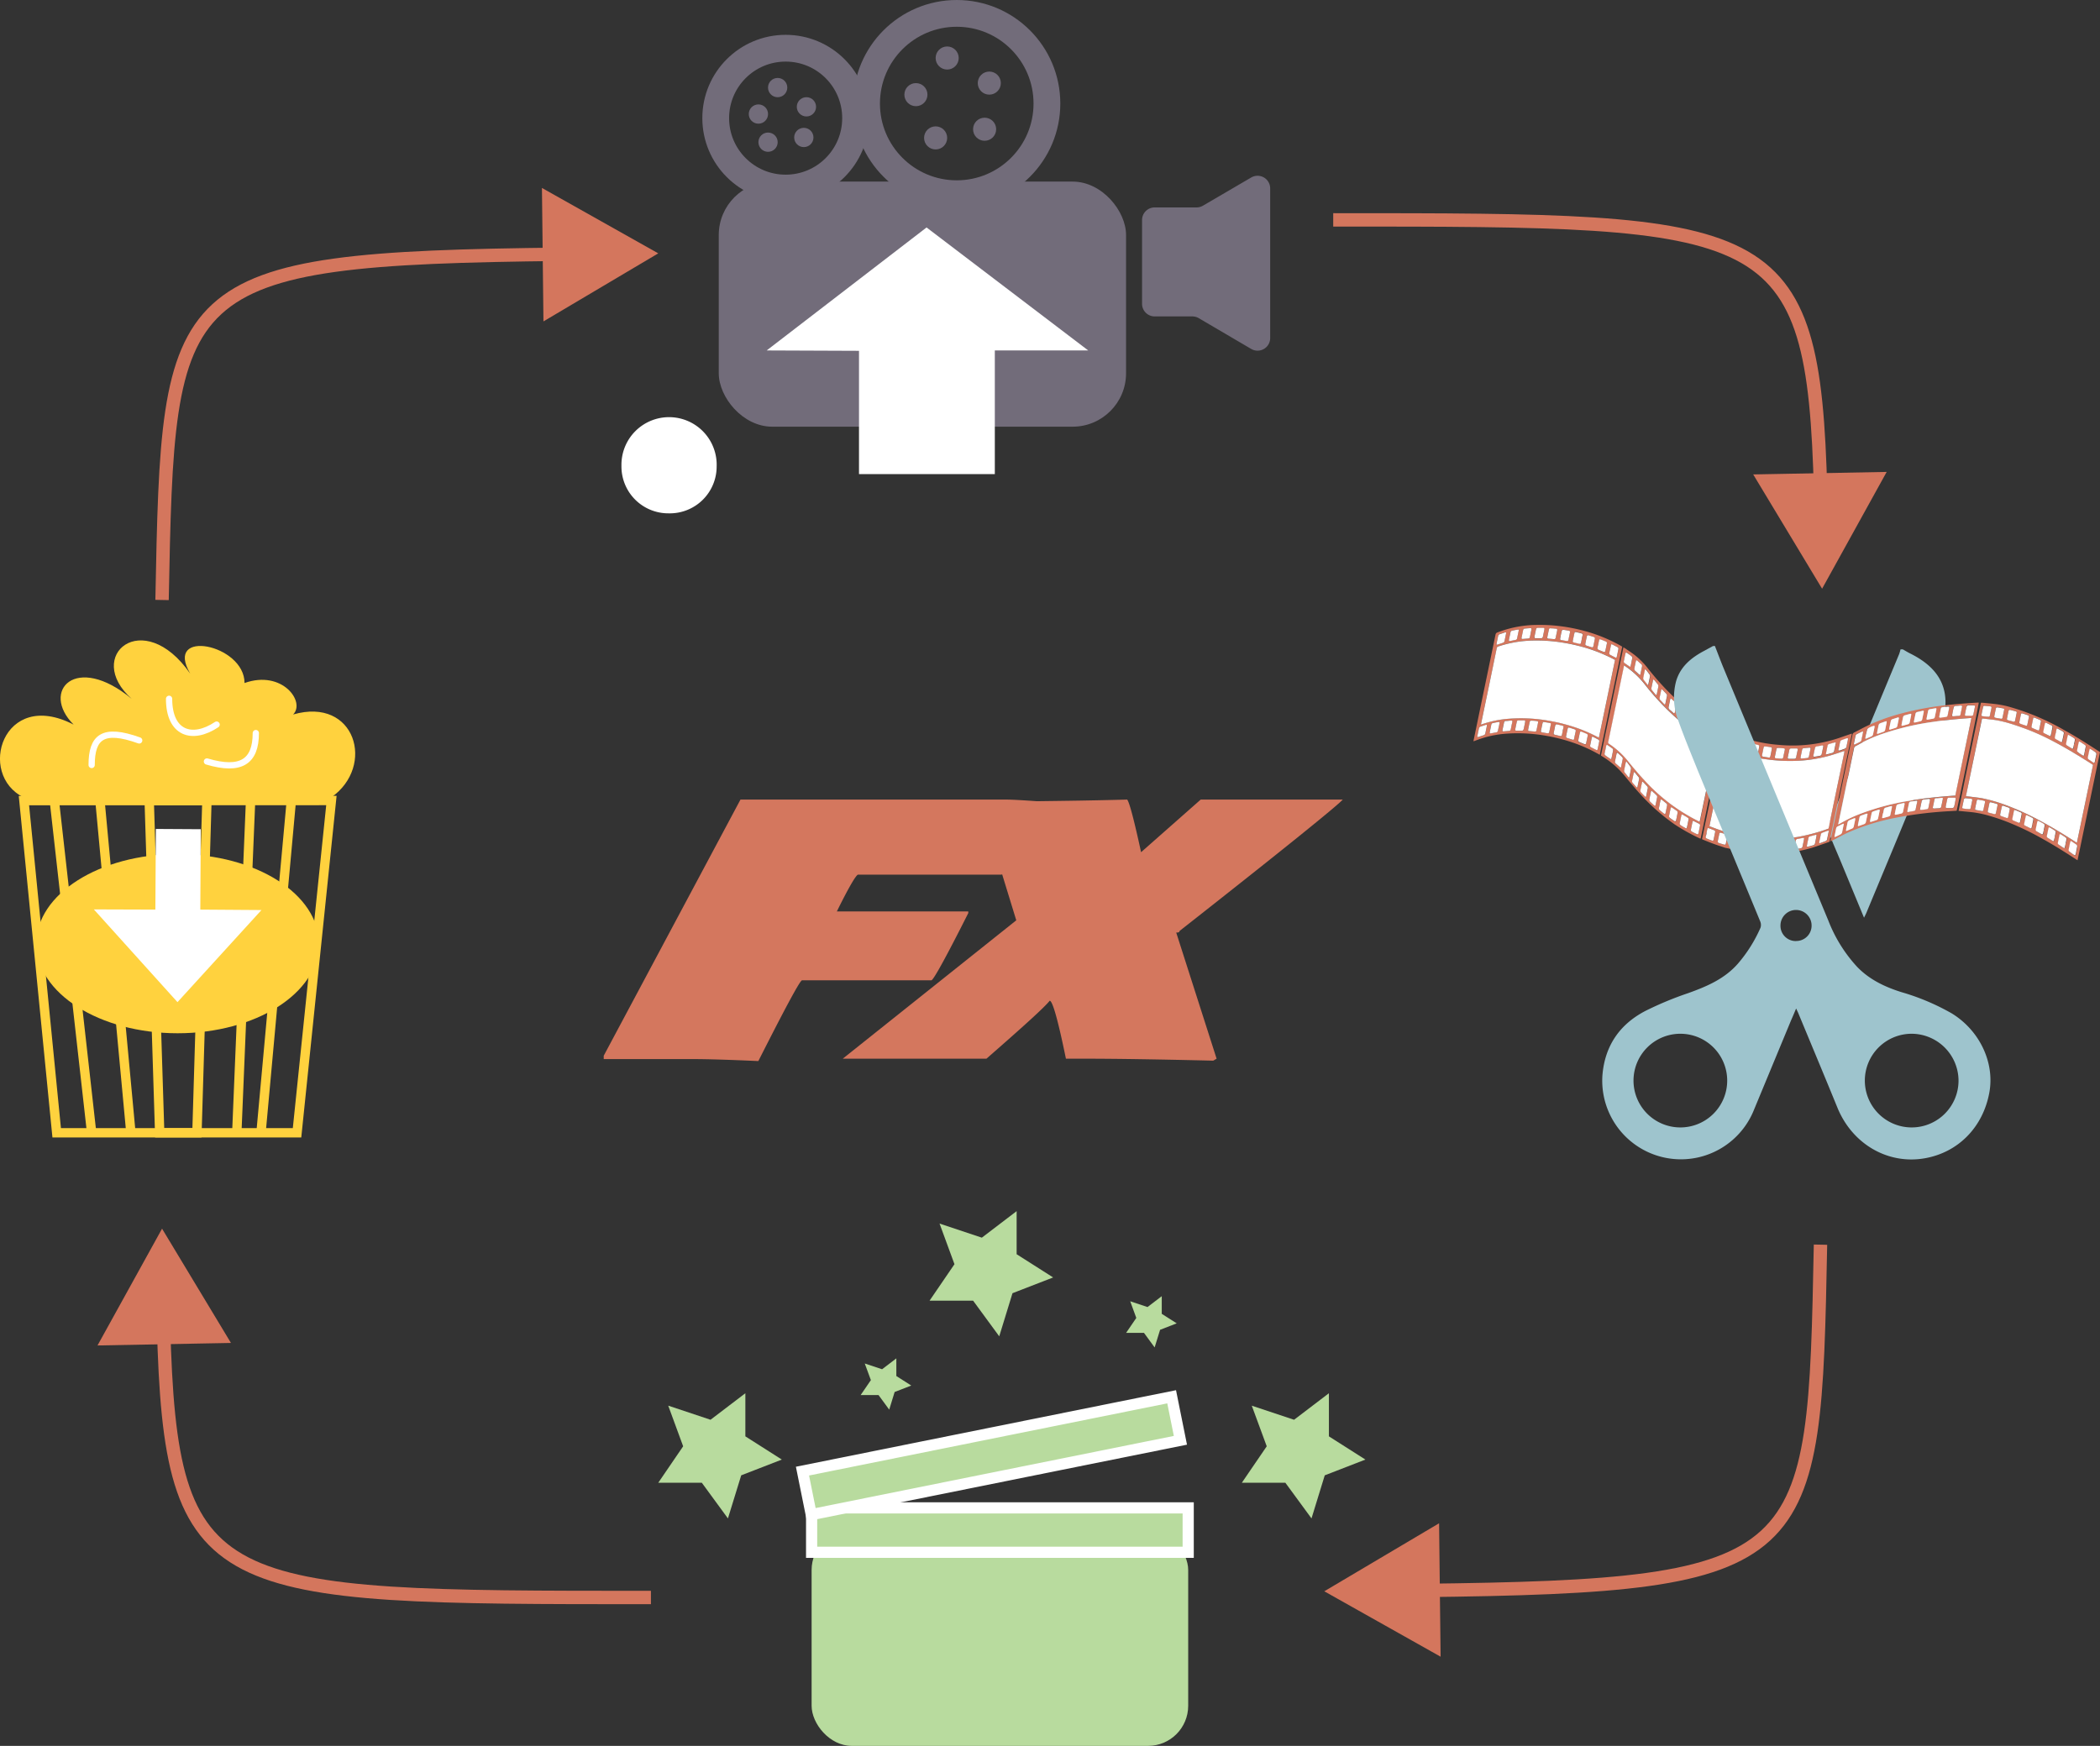 <svg xmlns="http://www.w3.org/2000/svg" viewBox="0 0 627.58 521.86"><rect x="0" y="0" width="627.58" height="521.86" fill="#333333" stroke="none"/><defs><style>.cls-1,.cls-2{fill:#b8db9e;}.cls-10,.cls-2{stroke:#fff;}.cls-10,.cls-12,.cls-2,.cls-4,.cls-8{stroke-miterlimit:10;}.cls-2{stroke-width:3.34px;}.cls-3{fill:#726c7a;}.cls-10,.cls-12,.cls-4,.cls-8{fill:none;}.cls-4{stroke:#726c7a;stroke-width:8px;}.cls-5{fill:#fff;}.cls-6{fill:#9ec4cd;}.cls-7{fill:#d4765d;}.cls-8{stroke:#ffd23e;stroke-width:2.8px;}.cls-9{fill:#ffd23e;}.cls-10{stroke-linecap:round;stroke-width:1.87px;}.cls-11{fill:#d4775e;}.cls-12{stroke:#d4765d;stroke-width:4px;}</style></defs><title>Asset 5</title><g id="Layer_2" data-name="Layer 2"><g id="Layer_1-2" data-name="Layer 1"><rect class="cls-1" x="242.55" y="457.3" width="112.54" height="64.56" rx="11.99" ry="11.99"/><rect class="cls-2" x="242.55" y="450.72" width="112.54" height="13.27"/><rect class="cls-2" x="240" y="428.52" width="112.54" height="13.27" transform="translate(-80.08 67.05) rotate(-11.39)"/><polygon class="cls-1" points="303.82 374.9 303.82 362.02 293.42 369.95 280.78 365.73 285.24 377.88 277.8 388.78 290.81 388.78 298.62 399.44 302.58 386.55 314.73 381.84 303.82 374.9"/><polygon class="cls-1" points="222.75 429.34 222.75 416.45 212.34 424.38 199.7 420.17 204.16 432.31 196.72 443.21 209.74 443.21 217.54 453.87 221.51 440.99 233.65 436.28 222.75 429.34"/><polygon class="cls-1" points="267.87 411.31 267.87 406.03 263.61 409.28 258.43 407.56 260.26 412.53 257.21 416.99 262.54 416.99 265.74 421.35 267.36 416.08 272.33 414.15 267.87 411.31"/><polygon class="cls-1" points="347.19 392.72 347.19 387.44 342.93 390.69 337.76 388.96 339.58 393.94 336.54 398.4 341.87 398.4 345.06 402.76 346.69 397.49 351.66 395.56 347.19 392.72"/><polygon class="cls-1" points="397.14 429.34 397.14 416.45 386.73 424.38 374.09 420.17 378.56 432.31 371.12 443.21 384.13 443.21 391.94 453.87 395.9 440.99 408.05 436.28 397.14 429.34"/><rect class="cls-3" x="214.8" y="54.28" width="121.72" height="73.26" rx="15.97" ry="15.97"/><path class="cls-3" d="M345.07,62H357.6a3.77,3.77,0,0,0,1.9-.52l14.41-8.42a3.77,3.77,0,0,1,5.68,3.26v44.72a3.77,3.77,0,0,1-5.69,3.25L358.24,95.1a3.77,3.77,0,0,0-1.92-.52H345.07a3.77,3.77,0,0,1-3.77-3.77v-25A3.77,3.77,0,0,1,345.07,62Z"/><circle class="cls-4" cx="234.79" cy="35.31" r="20.9"/><circle class="cls-3" cx="232.4" cy="26.18" r="2.88"/><circle class="cls-3" cx="241" cy="31.93" r="2.88"/><circle class="cls-3" cx="240.22" cy="41.09" r="2.88"/><circle class="cls-3" cx="229.53" cy="42.5" r="2.88"/><circle class="cls-3" cx="226.65" cy="34.09" r="2.88"/><circle class="cls-4" cx="285.92" cy="30.95" r="26.95"/><circle class="cls-3" cx="273.72" cy="28.29" r="3.45"/><circle class="cls-3" cx="283.06" cy="17.34" r="3.45"/><circle class="cls-3" cx="295.65" cy="24.84" r="3.45"/><circle class="cls-3" cx="294.25" cy="38.63" r="3.45"/><circle class="cls-3" cx="279.61" cy="41.22" r="3.45"/><polygon class="cls-5" points="229.12 104.75 276.9 67.99 325.21 104.75 297.3 104.75 297.3 141.72 256.71 141.72 256.71 104.86 229.12 104.75"/><path class="cls-6" d="M568.64,194.09c.74.42,1.46.87,2.21,1.24,9.1,4.52,12.38,11.12,9.59,20.91a179.24,179.24,0,0,1-6.75,18.15c-5.22,12.83-10.59,25.61-15.9,38.4-.18.44-.41.86-.73,1.52L550,257.25c-1.14-2.76-2.38-5.49-3.41-8.29a4.11,4.11,0,0,1,0-2.73q10.4-25.33,20.92-50.61c.2-.49.32-1,.47-1.53Z"/><path class="cls-7" d="M515.5,253.39l-1.15-.39c-1.9-.6-3.75-1.33-5.59-2.09l-.12-.07,6.71-32.31.4.14a56.88,56.88,0,0,0,5.84,2.13c1.46.42,2.94.76,4.42,1.07a45.49,45.49,0,0,0,5.51.77,43.84,43.84,0,0,0,17.92-2l3.53-1.22.42-.15c0,.12,0,.2,0,.29s0,.19-.06.28l-6.48,31.22a1.48,1.48,0,0,0,0,.2.48.48,0,0,1-.38.45L542.78,253a42.17,42.17,0,0,1-14.84,2.14,53,53,0,0,1-5.91-.48,3.59,3.59,0,0,0-.4,0Zm-4.64-6.44.6.24c1.71.66,3.43,1.28,5.19,1.77a48.76,48.76,0,0,0,6.9,1.33,50.39,50.39,0,0,0,5.39.4,46.52,46.52,0,0,0,8.3-.52,55.29,55.29,0,0,0,8.94-2.4c.23-.08.27-.23.31-.42l4.68-22.54c0-.1,0-.2,0-.34l-.43.13-2,.66a42.24,42.24,0,0,1-10.08,2.06,51.4,51.4,0,0,1-8.52-.09c-1.5-.15-3-.35-4.47-.6a32.42,32.42,0,0,1-4.64-1.05c-1.52-.49-3-1-4.53-1.56l-.83-.29Zm8.93,5c.07-.36.15-.72.22-1.08s0-.47-.32-.55c-.54-.14-1.08-.26-1.63-.37-.29-.06-.43,0-.5.33q-.24,1.11-.46,2.23a.4.4,0,0,0,.34.54c.53.13,1.06.25,1.59.36.32.06.45,0,.53-.35S519.71,252.31,519.78,251.93Zm9.52-27c.07-.36.15-.72.22-1.07s0-.48-.35-.54l-1.57-.23c-.34,0-.48,0-.55.38q-.24,1.09-.45,2.19c-.06.33,0,.46.35.51.53.09,1.07.17,1.61.25.3,0,.45-.07.52-.37S529.23,225.32,529.3,224.95Zm-3.79-.59c.07-.36.15-.72.22-1.08s0-.5-.36-.59l-1.5-.35c-.36-.08-.51,0-.58.37q-.23,1.07-.45,2.15c-.07.35,0,.48.35.57.51.13,1,.25,1.54.36.35.07.49,0,.57-.4S525.44,224.7,525.51,224.35Zm-1.94,28.22c.08-.37.16-.74.23-1.11s0-.44-.35-.5c-.53-.09-1.07-.17-1.61-.25-.31,0-.46.06-.52.37q-.24,1.11-.46,2.23c-.06.29,0,.45.33.5q.8.14,1.61.24c.34,0,.47-.06.54-.4S523.49,252.93,523.57,252.58ZM516,251.05c.07-.34.15-.69.21-1s0-.54-.38-.67-.93-.29-1.4-.42-.53-.08-.62.36q-.22,1-.42,2c-.09.44,0,.58.43.72l1.4.42c.33.1.48,0,.56-.33S516,251.41,516,251.05Zm3.33-28.36c-.08.37-.16.74-.23,1.12s0,.46.28.55q.81.27,1.63.51a.33.33,0,0,0,.47-.26q.26-1.17.49-2.35a.38.38,0,0,0-.28-.48c-.54-.18-1.08-.35-1.63-.51-.3-.09-.42,0-.5.3S519.45,222.32,519.37,222.69ZM510,248.93c-.08.37-.16.74-.23,1.11a.46.46,0,0,0,.29.6q.76.33,1.55.61c.3.11.43,0,.5-.28q.25-1.11.46-2.23a.45.45,0,0,0-.31-.58c-.5-.2-1-.4-1.51-.58-.33-.12-.45-.05-.52.28S510.1,248.57,510,248.93Zm5.73-27.61c-.08.37-.16.74-.23,1.11a.47.47,0,0,0,.33.61c.49.2,1,.39,1.48.57s.47.05.55-.31q.23-1.07.45-2.15a.47.47,0,0,0-.35-.64l-1.47-.58c-.32-.12-.45,0-.52.3S515.84,221,515.76,221.32ZM527.4,252.9c.08-.37.16-.74.23-1.11s0-.47-.39-.5l-1.54-.1c-.35,0-.5.08-.57.43q-.24,1.07-.45,2.15c-.07.37,0,.49.37.52.54.05,1.08.08,1.62.1.31,0,.43-.1.5-.41S527.33,253.26,527.4,252.9Zm5.74-27.64c.08-.37.16-.74.23-1.11s0-.43-.34-.46q-.83-.08-1.66-.12a.4.4,0,0,0-.49.37q-.25,1.13-.47,2.27c-.06.29,0,.42.32.45.55.05,1.11.09,1.66.12.32,0,.45-.11.52-.44S533.07,225.62,533.14,225.27Zm3.86,0c.07-.36.16-.71.22-1.07s0-.44-.38-.44l-1.58,0c-.34,0-.47.11-.54.43q-.24,1.11-.46,2.23c-.06.31,0,.44.36.44q.79,0,1.58,0c.37,0,.49-.13.57-.51S536.92,225.6,537,225.24Zm3.84-.28c.08-.38.17-.77.24-1.15s-.05-.39-.32-.36l-1.7.16a.51.51,0,0,0-.48.43c-.16.75-.32,1.51-.47,2.27-.06.3.05.42.34.39.54,0,1.08-.1,1.62-.15a.58.58,0,0,0,.55-.51C540.68,225.68,540.76,225.33,540.83,225Zm-12.08,27.91c-.08.37-.16.74-.23,1.11s0,.46.37.46q.79,0,1.58,0c.34,0,.47-.11.55-.43q.25-1.11.46-2.23c.06-.33,0-.44-.35-.44l-1.58,0c-.37,0-.5.12-.58.49S528.83,252.53,528.75,252.88Zm6.35-.32c.07-.36.15-.71.22-1.07s0-.45-.37-.43l-1.57.15a.53.53,0,0,0-.55.5q-.23,1.07-.45,2.15c-.07.37,0,.48.39.45s1-.09,1.53-.15a.56.56,0,0,0,.58-.52C535,253.28,535,252.92,535.1,252.56Zm1.32-.19c-.08.37-.16.74-.23,1.11s0,.41.35.37c.55-.09,1.09-.19,1.63-.3a.61.61,0,0,0,.5-.52c.15-.73.31-1.46.45-2.19.07-.34,0-.43-.36-.37l-1.56.28a.63.63,0,0,0-.57.55C536.57,251.65,536.5,252,536.42,252.37Zm8.21-28c.08-.38.17-.77.24-1.15s0-.39-.33-.34l-1.67.3a.55.55,0,0,0-.47.45c-.16.75-.32,1.51-.47,2.26-.06.3,0,.41.34.36.53-.08,1.06-.18,1.6-.28a.64.64,0,0,0,.55-.57C544.48,225,544.56,224.69,544.63,224.34Zm4-2.4a1.18,1.18,0,0,0-.3,0l-1.68.46a.62.62,0,0,0-.46.51c-.15.73-.31,1.46-.45,2.19-.07.36,0,.45.39.36s.94-.26,1.41-.37a.79.79,0,0,0,.64-.7c.13-.67.27-1.33.41-2C548.59,222.25,548.59,222.12,548.61,221.94Zm-8.41,29.67c-.07.36-.15.72-.22,1.07s0,.46.37.37l1.49-.4a.71.71,0,0,0,.55-.58c.15-.73.31-1.46.45-2.19.06-.32,0-.41-.34-.33l-1.57.42a.66.66,0,0,0-.52.56C540.36,250.9,540.28,251.26,540.21,251.62Zm3.71-1.09c-.08.38-.16.77-.24,1.15s0,.4.31.3c.54-.18,1.07-.38,1.6-.59a.67.67,0,0,0,.43-.51c.16-.77.32-1.54.48-2.31.05-.27,0-.35-.31-.26q-.81.28-1.6.58a.67.67,0,0,0-.44.54C544.08,249.81,544,250.16,543.92,250.52Zm8.33-29.84a2.2,2.2,0,0,0-.41.05l-1.41.51a.8.8,0,0,0-.58.66c-.13.69-.28,1.38-.42,2.07,0,.12,0,.23-.06.42a2,2,0,0,0,.42,0l1.45-.52a.8.8,0,0,0,.54-.65c.14-.7.29-1.4.43-2.1C552.23,221,552.23,220.85,552.25,220.68Z"/><path class="cls-7" d="M627.58,224.82l-6.71,32.32-.47-.29c-3.2-2.1-6.45-4.14-9.78-6a85.88,85.88,0,0,0-9.73-4.77,61.92,61.92,0,0,0-6.17-2.16,31.15,31.15,0,0,0-5-1.1c-1.13-.13-2.26-.23-3.4-.34l-1-.09c0-.32,6.51-31.84,6.69-32.34.62,0,1.25.08,1.88.14,1.05.11,2.11.2,3.15.36s2,.34,2.95.59a71.29,71.29,0,0,1,16.73,7c3.66,2,7.2,4.26,10.7,6.56Zm-2.09,3.87-.21-.15c-3.9-2.53-7.86-5-12-7.09a69.76,69.76,0,0,0-8-3.6c-1.51-.56-3-1.09-4.58-1.56a36,36,0,0,0-3.71-.93c-1.17-.23-2.36-.32-3.54-.47l-1.17-.12L587.52,238l1.15.12c1.33.18,2.67.29,4,.56a48.85,48.85,0,0,1,7.81,2.37,78.7,78.7,0,0,1,8.67,4c3.82,2,7.5,4.28,11.13,6.62l.4.25ZM592.95,241h0c.08-.4.17-.79.24-1.19s0-.4-.24-.44c-.58-.12-1.17-.24-1.76-.33a.36.36,0,0,0-.46.31q-.26,1.17-.49,2.35c0,.26,0,.38.31.43q.82.17,1.64.3c.32.05.45,0,.52-.35S592.87,241.38,592.95,241Zm9.5-26.74c.07-.36.16-.71.22-1.07s0-.5-.37-.6-1-.27-1.49-.39c-.34-.08-.48,0-.56.34q-.24,1.09-.45,2.19c-.07.36,0,.46.35.56l1.53.39c.35.08.46,0,.55-.34S602.37,214.64,602.44,214.28Zm-13.28,26.11c.08-.37.16-.74.23-1.11s0-.48-.38-.52c-.51-.06-1-.11-1.54-.15s-.51.08-.59.46q-.23,1.05-.44,2.11c-.07.37,0,.47.37.52.54.07,1.08.12,1.62.17.3,0,.44-.08.51-.4S589.09,240.75,589.16,240.39Zm7.55,1.5h0c.08-.37.16-.74.23-1.12a.41.41,0,0,0-.35-.55c-.51-.14-1-.28-1.53-.4-.34-.08-.47,0-.55.35q-.24,1.09-.45,2.19c-.07.34,0,.47.35.56l1.5.39c.37.09.5,0,.58-.36S596.64,242.25,596.71,241.89Zm-1.82-29.11c.08-.38.17-.77.24-1.15s0-.43-.32-.46q-.85-.1-1.7-.16a.39.39,0,0,0-.48.34q-.26,1.15-.48,2.31c-.05.26.05.4.3.43.56.07,1.13.13,1.7.17.32,0,.44-.08.51-.4S594.82,213.13,594.9,212.77Zm8.83,1.88c-.08.37-.16.74-.23,1.11s0,.47.31.57q.78.28,1.58.53c.3.09.43,0,.49-.3q.24-1.11.46-2.23a.44.44,0,0,0-.33-.57c-.51-.18-1-.35-1.54-.51-.33-.1-.44,0-.52.32S603.79,214.3,603.72,214.66Zm-3.35,28.43h0c.07-.36.15-.72.22-1.08s0-.5-.34-.63q-.74-.28-1.5-.52c-.32-.1-.47,0-.54.34q-.23,1.07-.45,2.15c-.07.34,0,.48.33.59l1.54.53c.29.1.44,0,.51-.28S600.29,243.46,600.37,243.09Zm-1.68-29.72c.07-.36.15-.72.22-1.07s0-.5-.38-.57-1-.18-1.52-.26c-.35-.05-.48,0-.56.37q-.24,1.09-.45,2.19c-.07.34,0,.47.38.54l1.56.27c.32.05.45,0,.52-.35S598.61,213.74,598.69,213.37Zm11,3.56c.08-.38.17-.77.24-1.15a.44.44,0,0,0-.27-.57c-.52-.23-1-.45-1.57-.66a.3.3,0,0,0-.46.24c-.17.78-.33,1.56-.49,2.35a.4.4,0,0,0,.23.47c.54.24,1.09.47,1.65.69.27.1.37,0,.43-.25S609.58,217.3,609.66,216.93Zm-8,26.66c-.07.36-.15.72-.22,1.07a.47.47,0,0,0,.32.61l1.46.61c.32.13.45.07.52-.27q.24-1.11.46-2.23a.44.44,0,0,0-.3-.58c-.49-.22-1-.43-1.5-.63-.31-.12-.44,0-.52.3S601.69,243.22,601.61,243.59Zm11.53-25c.08-.37.15-.74.23-1.11a.48.48,0,0,0-.25-.58c-.5-.26-1-.51-1.53-.75-.26-.12-.41,0-.47.25-.17.75-.32,1.51-.47,2.27a.47.47,0,0,0,.25.55c.52.27,1,.52,1.57.76.26.12.38,0,.44-.23S613.06,218.93,613.14,218.55Zm-5.74,27.62c.08-.37.16-.74.23-1.11a.48.48,0,0,0-.28-.6q-.72-.38-1.46-.72c-.32-.15-.45-.08-.52.26q-.24,1.09-.45,2.19a.5.5,0,0,0,.3.63l1.46.71c.29.14.42.07.49-.25S607.33,246.54,607.41,246.17Zm3.38,1.87c.08-.37.15-.74.23-1.11a.55.55,0,0,0-.27-.66c-.48-.27-1-.55-1.45-.81-.26-.14-.4-.06-.47.23-.16.74-.31,1.48-.47,2.23a.54.54,0,0,0,.3.64c.47.26.94.53,1.42.79.29.16.41.1.48-.24S610.72,248.39,610.79,248Zm3.54-28.83c-.07.34-.15.69-.21,1a.57.57,0,0,0,.33.74l1.35.74c.32.17.43.13.51-.23.16-.73.3-1.46.46-2.19a.57.57,0,0,0-.32-.68c-.46-.25-.92-.52-1.39-.76-.29-.15-.42-.09-.49.23S614.4,218.83,614.33,219.2Zm-.24,30.8c.08-.37.15-.74.23-1.11a.56.56,0,0,0-.28-.66c-.46-.29-.92-.57-1.38-.85-.28-.16-.42-.1-.49.22-.16.73-.3,1.46-.46,2.19a.59.59,0,0,0,.3.69l1.39.84c.27.16.39.1.46-.21S614,250.37,614.09,250Zm5.73-27.61c.08-.37.15-.74.23-1.11a.57.57,0,0,0-.27-.66c-.46-.29-.92-.57-1.38-.84-.29-.17-.43-.1-.49.21-.16.74-.31,1.48-.46,2.22a.56.56,0,0,0,.26.63c.47.3.94.59,1.42.87.28.16.4.1.47-.24S619.75,222.75,619.82,222.39Zm.69,31.88c.08-.37.15-.74.23-1.11a.62.62,0,0,0-.27-.7c-.45-.31-.89-.62-1.34-.91-.27-.18-.39-.13-.46.19-.17.75-.32,1.51-.47,2.26a.56.56,0,0,0,.24.61c.46.33.93.65,1.4,1,.24.16.37.1.43-.18S620.43,254.65,620.51,254.27Zm2.54-29.81c.08-.37.15-.74.23-1.11a.56.56,0,0,0-.25-.64c-.46-.31-.93-.61-1.4-.91-.25-.16-.38-.11-.44.17-.17.77-.33,1.54-.48,2.31a.53.53,0,0,0,.22.57c.48.33,1,.65,1.46,1,.23.14.34.08.41-.19S623,224.85,623.06,224.46Zm-5.73,27.61c.08-.37.15-.74.23-1.11a.54.54,0,0,0-.22-.61c-.47-.32-.94-.64-1.43-.94-.25-.15-.38-.09-.44.19-.17.75-.32,1.51-.47,2.27a.57.57,0,0,0,.26.63c.46.31.92.61,1.4.91.25.16.36.1.43-.18S617.24,252.45,617.32,252.07Zm7.21-28.26a2.39,2.39,0,0,0-.13.34c-.16.73-.3,1.46-.46,2.19a.62.62,0,0,0,.29.7l1.27.87c.33.22.44.17.52-.22.15-.7.29-1.41.44-2.11a.65.65,0,0,0-.28-.74l-1.28-.87A2.22,2.22,0,0,0,624.53,223.81Z"/><path class="cls-7" d="M440.33,221.52l.1-.46q3.25-15.67,6.5-31.35a.81.81,0,0,1,.58-.67,33.35,33.35,0,0,1,12.2-2.25,47.73,47.73,0,0,1,6.57.38,53.22,53.22,0,0,1,6.59,1.25A47.37,47.37,0,0,1,484.31,193l.49.29-6.71,32.33-.4-.22a45.25,45.25,0,0,0-7.12-3.25,52.45,52.45,0,0,0-8.81-2.27,48.63,48.63,0,0,0-11.29-.6,31.37,31.37,0,0,0-9.49,2.08l-.5.18Zm2.23-5h.15l.35-.11a32,32,0,0,1,8-1.6,47.86,47.86,0,0,1,12.1.66,52.82,52.82,0,0,1,8.29,2.17,46.24,46.24,0,0,1,5.95,2.61l.44.21,4.82-23.22-.41-.22a47.24,47.24,0,0,0-9.79-3.8,54.86,54.86,0,0,0-6.73-1.35,47.57,47.57,0,0,0-7.13-.43,34.67,34.67,0,0,0-10.82,1.77.64.64,0,0,0-.48.55Q445,205,442.65,216.13Zm18.18.76c-.07.36-.15.72-.22,1.08s0,.5.38.56l1.52.25c.35.05.49,0,.57-.41q.23-1.05.44-2.11c.08-.39,0-.53-.4-.59s-1-.17-1.53-.24c-.31,0-.46.05-.53.36S460.82,216.93,460.75,217.3Zm12-26.35c.08-.37.16-.74.23-1.12s0-.45-.26-.52c-.56-.15-1.13-.29-1.7-.41a.36.36,0,0,0-.48.32q-.25,1.15-.48,2.31a.35.35,0,0,0,.29.46q.81.21,1.62.4c.34.08.47,0,.55-.36S472.63,191.31,472.71,191ZM467,218.56c.07-.33.14-.66.21-1s0-.57-.41-.68-1-.24-1.47-.34-.49,0-.57.39q-.23,1.05-.44,2.11c-.07.38,0,.52.4.61l1.51.35c.34.07.46,0,.54-.36S466.9,218.91,467,218.56Zm7-27.3c-.07.36-.15.72-.22,1.07s0,.55.38.67l1.47.47c.31.1.46,0,.53-.31q.24-1.09.45-2.19c.07-.34,0-.48-.33-.59q-.75-.26-1.51-.48c-.37-.11-.48,0-.57.36S474.07,190.93,474,191.26Zm-3.35,28.42c.08-.37.16-.74.23-1.11s0-.45-.29-.55c-.54-.19-1.08-.36-1.62-.52a.33.33,0,0,0-.47.26q-.26,1.17-.49,2.35a.38.38,0,0,0,.28.47c.54.18,1.08.36,1.63.51.31.09.42,0,.49-.3S470.58,220,470.65,219.68Zm-4.17-30c-.08.37-.16.74-.23,1.11s0,.47.35.53c.52.1,1,.18,1.56.26.35.05.48,0,.55-.37q.24-1.09.45-2.19c.06-.32,0-.47-.34-.53q-.8-.15-1.6-.26c-.33,0-.45.07-.53.41S466.56,189.31,466.49,189.66Zm7.74,31.48c.08-.37.16-.74.23-1.12s0-.51-.36-.67-.95-.4-1.43-.59c-.32-.13-.47,0-.55.31q-.23,1.07-.45,2.15c-.07.35,0,.49.35.63l1.46.61c.31.12.44,0,.52-.29S474.16,221.48,474.23,221.13Zm3.41-28.59c-.07.36-.16.71-.22,1.07a.46.46,0,0,0,.32.61q.73.31,1.47.6c.35.14.47.07.55-.29q.23-1.07.45-2.15a.49.49,0,0,0-.33-.65q-.73-.31-1.47-.59c-.32-.12-.45,0-.53.28S477.71,192.17,477.64,192.54Zm-16.33-3.3c.07-.36.16-.71.22-1.07s0-.48-.4-.48-1,0-1.54,0c-.36,0-.5.12-.58.5q-.23,1.05-.44,2.11c-.08.38,0,.49.42.5h1.5c.38,0,.51-.09.6-.47S461.23,189.6,461.31,189.24Zm-5.75,27.68c.08-.37.16-.74.23-1.11s0-.48-.37-.5c-.54,0-1.08,0-1.62,0a.46.46,0,0,0-.5.43q-.24,1.11-.46,2.23c-.06.31,0,.43.36.43h1.58c.37,0,.5-.11.58-.49S455.49,217.25,455.56,216.92Zm1.36,0c-.07.36-.15.72-.22,1.07s0,.47.36.51l1.62.15a.4.4,0,0,0,.49-.37q.25-1.13.47-2.27c.06-.3,0-.43-.35-.47q-.79-.09-1.58-.14c-.37,0-.49.08-.57.43S457,216.56,456.92,216.92Zm5.73-27.61c-.08.38-.17.77-.24,1.15s0,.4.3.43q.85.09,1.7.14c.31,0,.42-.07.49-.37q.25-1.13.47-2.27c.06-.29-.05-.43-.36-.46-.54-.05-1.08-.1-1.62-.13-.32,0-.44.08-.51.39S462.73,188.94,462.65,189.31ZM481.2,194c-.08.38-.16.77-.24,1.15a.47.47,0,0,0,.28.6q.73.4,1.48.77c.26.13.4.08.46-.19.17-.77.33-1.54.48-2.31a.5.5,0,0,0-.27-.58c-.5-.27-1-.53-1.51-.78-.24-.12-.38,0-.44.23S481.28,193.64,481.2,194Zm-5.74,27.64c-.08.37-.16.74-.23,1.11a.48.48,0,0,0,.27.61q.73.39,1.48.76c.28.14.4.09.47-.21.17-.75.32-1.51.47-2.27a.5.5,0,0,0-.26-.59c-.5-.27-1-.54-1.51-.78-.27-.13-.39-.05-.46.25S475.54,221.28,475.46,221.65Zm-23.76-4.73c.08-.37.16-.74.23-1.11s0-.46-.37-.43c-.53,0-1,.09-1.57.13a.54.54,0,0,0-.53.47c-.15.74-.31,1.48-.46,2.22-.06.33,0,.43.35.41l1.61-.14c.32,0,.44-.15.51-.48S451.63,217.28,451.71,216.92Zm5.74-27.63h0c.08-.38.17-.77.24-1.15s0-.39-.32-.37c-.55,0-1.1.08-1.66.13a.52.52,0,0,0-.5.45c-.15.76-.32,1.51-.47,2.27-.06.3,0,.4.34.38l1.62-.13c.35,0,.46-.14.54-.5S457.37,189.65,457.44,189.29Zm-9.56,28c.08-.37.16-.74.23-1.12s0-.41-.34-.36c-.53.09-1.06.2-1.6.31a.6.6,0,0,0-.51.51c-.15.74-.31,1.49-.46,2.23-.06.32,0,.41.34.35l1.6-.3a.61.61,0,0,0,.52-.54C447.73,218,447.81,217.65,447.89,217.29Zm3.28-27.14c-.08.37-.16.74-.23,1.11s0,.4.35.34l1.59-.31a.58.58,0,0,0,.51-.5c.15-.74.31-1.48.46-2.22.06-.32,0-.42-.37-.37-.52.09-1,.19-1.55.3a.62.62,0,0,0-.53.54C451.33,189.41,451.24,189.78,451.17,190.15Zm-3.91,2.55a.81.81,0,0,0,.21,0c.58-.19,1.16-.37,1.73-.58a.67.67,0,0,0,.44-.54c.15-.73.31-1.46.45-2.19.07-.34,0-.43-.37-.33-.49.15-1,.32-1.46.49a.79.79,0,0,0-.55.64c-.15.72-.3,1.43-.44,2.15A1.89,1.89,0,0,0,447.26,192.69Zm-5.73,27.62a1.19,1.19,0,0,0,.25,0l1.69-.56a.67.67,0,0,0,.44-.54c.15-.73.31-1.46.45-2.19.07-.33,0-.43-.37-.33-.49.15-1,.32-1.46.48a.79.79,0,0,0-.55.64c-.14.72-.3,1.43-.44,2.15A2,2,0,0,0,441.52,220.31Z"/><path class="cls-7" d="M584.74,242.34l-2.49.15a116.24,116.24,0,0,0-16,2,65.75,65.75,0,0,0-14,4.38c-1.38.62-2.71,1.37-4.06,2.06l-1.11.55c0-.18,0-.28,0-.38.13-.64.26-1.27.4-1.91q3.07-14.77,6.13-29.55a.91.91,0,0,1,.55-.71c1.26-.63,2.49-1.32,3.76-1.93a57.2,57.2,0,0,1,9.24-3.45,89.41,89.41,0,0,1,14.63-2.79c3-.34,6.09-.57,9.15-.74h.4C591.44,210.32,585,241.59,584.74,242.34Zm4.41-27.72h-.38c-3.71.27-7.42.62-11.11,1.15a80.87,80.87,0,0,0-13.77,3.13,44.09,44.09,0,0,0-8.12,3.42c-.41.24-.82.48-1.25.67a.82.82,0,0,0-.5.67q-1.12,5.5-2.28,11l-2.33,11.23c0,.15-.05.3-.09.54.4-.21.73-.37,1-.55a39,39,0,0,1,6.27-2.89,75,75,0,0,1,13.66-3.57c4.52-.77,9.07-1.22,13.63-1.56l.4,0Zm-1.7-2.29c-.07.36-.15.72-.22,1.07s0,.5.4.51h1.5c.39,0,.53-.11.62-.5q.22-1,.43-2.07c.08-.41,0-.53-.42-.54s-1,0-1.5,0-.51.11-.59.48S587.52,212,587.45,212.33ZM584.23,240c.07-.36.16-.72.22-1.08s0-.46-.36-.47c-.53,0-1.06,0-1.58,0a.49.49,0,0,0-.57.46q-.24,1.09-.45,2.19c-.06.33,0,.43.39.44l1.5,0c.43,0,.55-.1.64-.52S584.16,240.32,584.23,240Zm-6.35.16c-.07.36-.15.71-.22,1.07s0,.49.41.47l1.5-.09c.38,0,.5-.13.58-.5q.23-1.07.45-2.14c.07-.37,0-.47-.4-.45s-1,.05-1.54.1a.51.51,0,0,0-.55.48C578,239.42,578,239.78,577.88,240.14Zm5.73-27.61c-.08.38-.17.77-.24,1.15s0,.4.34.39c.55,0,1.11-.06,1.66-.1a.48.48,0,0,0,.49-.45q.24-1.11.46-2.23c.06-.32,0-.44-.36-.42-.53,0-1.05.05-1.58.1-.36,0-.48.15-.57.52S583.69,212.18,583.62,212.52Zm-9.56,28c-.08.37-.16.74-.23,1.11s0,.43.34.4l1.61-.2a.58.58,0,0,0,.54-.52c.14-.72.3-1.43.44-2.15.07-.35,0-.46-.37-.43-.52.05-1,.13-1.57.19a.57.57,0,0,0-.54.51C574.21,239.86,574.13,240.22,574.06,240.57Zm5.74-27.63c-.08.38-.17.77-.24,1.15s0,.41.34.37c.55-.06,1.1-.13,1.65-.21a.54.54,0,0,0,.49-.46c.16-.74.31-1.48.46-2.23.06-.32,0-.43-.37-.4l-1.57.19a.59.59,0,0,0-.56.54C579.95,212.26,579.87,212.6,579.8,212.95Zm-7.56,1.47c-.08.38-.17.77-.24,1.15s0,.41.34.34l1.58-.36a.65.65,0,0,0,.53-.55c.15-.73.31-1.45.45-2.18.07-.34,0-.43-.36-.36l-1.54.35a.68.68,0,0,0-.55.57Zm-3.31,27.17c.08-.37.16-.74.23-1.11s0-.47-.4-.39l-1.46.33a.7.7,0,0,0-.58.6c-.14.7-.3,1.41-.43,2.11-.08.39,0,.47.4.39l1.46-.33a.69.69,0,0,0,.58-.59C568.78,242.25,568.86,241.92,568.93,241.59Zm9.52-28.39c.07-.36.15-.72.22-1.08s0-.46-.37-.4l-1.52.27a.63.63,0,0,0-.57.55c-.14.72-.3,1.43-.44,2.15-.07.37,0,.46.37.4l1.56-.28a.59.59,0,0,0,.52-.54C578.29,213.91,578.37,213.56,578.44,213.2Zm-5.74,27.63c.08-.37.16-.74.23-1.11s0-.44-.34-.39c-.53.08-1.06.19-1.59.29a.59.59,0,0,0-.51.5c-.15.74-.31,1.48-.46,2.22-.07.33,0,.42.37.36l1.55-.28a.59.59,0,0,0,.53-.52C572.55,241.54,572.63,241.19,572.71,240.83Zm-4.19-25.39c-.07.36-.15.72-.22,1.08s0,.47.4.36l1.45-.4a.72.72,0,0,0,.57-.61c.14-.7.29-1.41.43-2.11.08-.39,0-.47-.41-.36l-1.45.4a.73.73,0,0,0-.57.62C568.66,214.75,568.58,215.1,568.51,215.44Zm-5.73,27.61h0c-.08.38-.17.77-.24,1.15s0,.38.3.31c.56-.15,1.12-.3,1.68-.47a.61.61,0,0,0,.44-.49c.16-.74.32-1.48.46-2.23.07-.34,0-.42-.37-.33l-1.49.41a.73.73,0,0,0-.57.62C562.93,242.36,562.85,242.71,562.78,243.05Zm-3.67,1.15c-.08.37-.16.74-.23,1.11s0,.42.32.33c.53-.16,1.06-.33,1.59-.51a.66.66,0,0,0,.46-.52c.16-.76.32-1.51.47-2.27.06-.29,0-.38-.34-.29-.52.16-1,.33-1.55.5a.7.7,0,0,0-.51.58C559.27,243.49,559.19,243.84,559.11,244.2Zm5.73-27.6c-.08.37-.16.74-.23,1.11s0,.41.34.31l1.55-.49A.72.72,0,0,0,567,217c.15-.72.3-1.43.44-2.15.07-.37,0-.45-.38-.35l-1.47.47a.75.75,0,0,0-.55.64C565,215.91,564.91,216.26,564.84,216.6Zm-6.75,26.63a2,2,0,0,0-.38,0l-1.53.54a.75.75,0,0,0-.5.59c-.15.73-.31,1.46-.45,2.19a1.83,1.83,0,0,0,0,.37,3.46,3.46,0,0,0,.36-.08l1.41-.5a.84.84,0,0,0,.6-.7c.13-.68.28-1.35.42-2C558.07,243.55,558.07,243.43,558.1,243.23Zm2.85-23.88a3.49,3.49,0,0,0,.43-.08l1.41-.5a.81.81,0,0,0,.57-.67c.14-.69.29-1.38.42-2.07a3.46,3.46,0,0,0,0-.44,4.46,4.46,0,0,0-.44.1c-.45.15-.89.33-1.34.47a.87.87,0,0,0-.63.72c-.13.66-.27,1.32-.41,2C561,219,561,219.13,560.94,219.35Zm-9.25,29a1,1,0,0,0,.24,0c.5-.21,1-.44,1.49-.64A.88.88,0,0,0,554,247c.13-.68.28-1.35.42-2a3.51,3.51,0,0,0,0-.41.93.93,0,0,0-.28,0c-.49.2-1,.39-1.46.61a1,1,0,0,0-.56.75c-.14.7-.29,1.41-.43,2.11C551.71,248.14,551.7,248.23,551.69,248.39ZM560.2,217c-.1,0-.14-.05-.17,0a6.42,6.42,0,0,0-1.75.73.9.9,0,0,0-.38.6c-.15.73-.3,1.45-.45,2.18a1.87,1.87,0,0,0,0,.32,1,1,0,0,0,.19,0l1.56-.67a.83.83,0,0,0,.53-.66c.14-.69.29-1.38.43-2.06C560.18,217.25,560.18,217.13,560.2,217ZM551,246.2a3.81,3.81,0,0,0-.4.13l-1.35.66a.91.91,0,0,0-.54.7c-.13.69-.28,1.38-.42,2.07,0,.11,0,.23-.05.42a2.67,2.67,0,0,0,.42-.11l1.31-.64a1,1,0,0,0,.56-.74c.13-.69.28-1.38.42-2.07C551,246.52,551,246.41,551,246.2Zm5.72-27.58a1.6,1.6,0,0,0-.33.07l-1.46.71a.86.86,0,0,0-.48.66c-.14.72-.3,1.43-.44,2.15a3.16,3.16,0,0,0,0,.36,1.78,1.78,0,0,0,.34-.08l1.42-.7a.92.92,0,0,0,.51-.69c.14-.7.29-1.4.43-2.11C556.73,218.89,556.73,218.78,556.75,218.62Z"/><path class="cls-7" d="M478.45,225.79l6.7-32.28a1.86,1.86,0,0,1,.26.12c.89.61,1.8,1.21,2.68,1.84a23.15,23.15,0,0,1,4.46,4.42,81.42,81.42,0,0,0,7.18,8,56.28,56.28,0,0,0,8.68,6.94,62.17,62.17,0,0,0,6.11,3.3l.43.21-6.71,32.3a.84.84,0,0,1-.19,0,57.26,57.26,0,0,1-7.52-4.18A60.71,60.71,0,0,1,489.86,237c-1.53-1.7-3-3.46-4.45-5.24A26.07,26.07,0,0,0,479,226.2l-.48-.31A.72.72,0,0,1,478.45,225.79Zm34.31-3.35-.1-.08-.25-.13a51.59,51.59,0,0,1-12.82-8.92,76.9,76.9,0,0,1-7.77-8.47,25.77,25.77,0,0,0-6-5.68l-.4-.26-.1.5-4.62,22.26a1,1,0,0,0-.05.28.56.56,0,0,0,.1.28.89.89,0,0,0,.23.16,24.86,24.86,0,0,1,5.66,5.21c1.55,1.94,3.14,3.84,4.85,5.64a54.8,54.8,0,0,0,16.13,12.22l.39.18Zm-7.2,24.37c-.08.37-.16.74-.23,1.11a.52.52,0,0,0,.29.64c.48.25,1,.5,1.45.73.29.14.43.06.5-.25q.24-1.11.46-2.23a.49.49,0,0,0-.29-.61q-.74-.38-1.49-.74c-.27-.13-.4-.07-.47.22S505.64,246.44,505.56,246.81Zm8-26.49.23-1.11a.49.49,0,0,0-.26-.58c-.5-.26-1-.52-1.52-.77-.27-.13-.4-.06-.47.24-.16.74-.31,1.49-.47,2.23a.52.52,0,0,0,.27.62c.49.26,1,.51,1.49.74.29.14.42.07.49-.25S513.47,220.69,513.54,220.32Zm-5.59-3c-.07.36-.15.72-.22,1.07a.57.57,0,0,0,.26.67c.47.29.94.58,1.43.85.27.15.39.09.46-.22.16-.74.3-1.48.47-2.22a.55.55,0,0,0-.28-.65l-1.39-.83c-.29-.16-.41-.11-.48.22S508,216.92,508,217.29Zm-3.57,28.85c.07-.36.14-.72.23-1.07a.54.54,0,0,0-.27-.66c-.46-.28-.92-.56-1.39-.83-.29-.17-.42-.11-.49.21-.16.74-.31,1.48-.46,2.22a.56.56,0,0,0,.26.63c.47.29.94.58,1.42.85.27.15.4.09.47-.21S504.3,246.52,504.38,246.14Zm-3.28-2c.07-.36.14-.72.22-1.07a.64.64,0,0,0-.28-.74l-1.3-.9c-.3-.2-.41-.16-.49.21-.15.71-.3,1.43-.45,2.14a.66.66,0,0,0,.29.74c.42.29.84.59,1.27.88s.43.16.52-.23S501,244.51,501.11,244.17Zm5.74-27.63.23-1.11a.6.6,0,0,0-.27-.67c-.45-.32-.9-.64-1.36-.95-.24-.16-.37-.11-.43.18-.17.75-.32,1.51-.47,2.26a.6.6,0,0,0,.25.64c.45.32.9.64,1.36.95.26.17.39.11.46-.19S506.77,216.91,506.84,216.54Zm-19.28-18.65h0c.08-.37.15-.74.23-1.11a.59.59,0,0,0-.21-.65c-.46-.34-.92-.67-1.39-1-.24-.16-.37-.09-.43.19-.16.76-.31,1.51-.48,2.27a.54.54,0,0,0,.2.58q.72.53,1.46,1c.21.14.32.09.38-.16S487.48,198.27,487.56,197.88Zm-5.73,27.59c.07-.36.14-.72.23-1.07a.63.63,0,0,0-.25-.71c-.44-.31-.88-.63-1.33-.93-.27-.18-.39-.12-.46.19-.16.76-.32,1.51-.47,2.27a.53.53,0,0,0,.21.58c.47.34.94.68,1.43,1,.22.15.35.1.41-.16S481.75,225.86,481.83,225.48Zm19.91-12.71c-.07.34-.14.69-.22,1a.72.72,0,0,0,.27.79c.4.32.8.65,1.2,1s.4.18.47-.16c.16-.74.31-1.49.46-2.23a.63.63,0,0,0-.23-.65c-.43-.35-.86-.7-1.3-1-.25-.19-.36-.14-.44.18S501.82,212.39,501.74,212.76ZM496,240.37c-.07.36-.14.72-.22,1.07a.68.68,0,0,0,.25.73c.41.34.82.67,1.23,1s.4.18.48-.16c.16-.74.31-1.49.46-2.23a.65.65,0,0,0-.26-.68l-1.24-1c-.29-.23-.39-.19-.48.19S496.08,240,496,240.37Zm4.73-28.52.22-1.07a.75.75,0,0,0-.25-.77l-1.13-1c-.29-.26-.4-.23-.48.14-.15.71-.3,1.43-.45,2.15a.77.77,0,0,0,.24.77c.38.35.75.7,1.13,1s.4.22.48-.14S500.67,212.21,500.74,211.85Zm-7.22,24.52a1.79,1.79,0,0,0-.14.32c-.16.73-.31,1.46-.46,2.19a.75.75,0,0,0,.23.74c.39.37.79.74,1.19,1.1.23.21.36.17.43-.12.17-.75.32-1.51.47-2.27a.68.68,0,0,0-.21-.67l-1.28-1.18A1.2,1.2,0,0,0,493.52,236.37Zm-9.17-6.93a.94.94,0,0,0,.1-.18q.26-1.21.51-2.42a.69.69,0,0,0-.23-.66c-.38-.36-.76-.73-1.16-1.08s-.38-.19-.45.16c-.15.71-.29,1.43-.45,2.14a.76.76,0,0,0,.26.8l1.13,1A2.26,2.26,0,0,0,484.35,229.44ZM489,197.33a1.3,1.3,0,0,0-.11.22q-.25,1.17-.49,2.34a.66.66,0,0,0,.23.65l1.22,1.13a1.4,1.4,0,0,0,.28.15,1.64,1.64,0,0,0,.09-.23l.49-2.34a.71.71,0,0,0-.24-.69c-.37-.35-.75-.7-1.13-1A1.72,1.72,0,0,0,489,197.33Zm8.6,13.31a1.67,1.67,0,0,0,.11-.25l.49-2.35a.72.72,0,0,0-.21-.67l-1.15-1.21a1.15,1.15,0,0,0-.25-.15,1.28,1.28,0,0,0-.11.24q-.25,1.15-.48,2.31a.77.77,0,0,0,.22.71l1.09,1.15A2.32,2.32,0,0,0,497.57,210.63Zm-5.74,27.6a1,1,0,0,0,.1-.18l.51-2.43a.69.69,0,0,0-.2-.63l-1.18-1.24a1,1,0,0,0-.25-.13,1.73,1.73,0,0,0-.1.25c-.16.76-.31,1.51-.47,2.27a.8.8,0,0,0,.23.74l1.06,1.12A2.3,2.3,0,0,0,491.83,238.24Zm-2.62-2.82a1.32,1.32,0,0,0,.13-.26q.25-1.15.48-2.31a.8.8,0,0,0-.18-.68l-1.09-1.31a.9.9,0,0,0-.22-.14.6.6,0,0,0-.08.13c-.17.82-.35,1.64-.52,2.46a.76.76,0,0,0,.18.64l1.07,1.28A1.67,1.67,0,0,0,489.21,235.41ZM495,207.79a1.58,1.58,0,0,0,.12-.27q.24-1.13.47-2.26a.86.86,0,0,0-.2-.75l-1-1.21a2.19,2.19,0,0,0-.26-.22,1.25,1.25,0,0,0-.12.24q-.25,1.15-.48,2.3a.83.83,0,0,0,.18.72l1,1.22A2.09,2.09,0,0,0,495,207.79Zm-9,19.85a1.11,1.11,0,0,0-.11.21q-.25,1.19-.49,2.38a.82.82,0,0,0,.2.68l1,1.26a2.61,2.61,0,0,0,.24.24,1.24,1.24,0,0,0,.13-.25c.16-.77.34-1.53.47-2.31a.92.92,0,0,0-.11-.62c-.35-.51-.74-1-1.12-1.49C486.13,227.72,486.07,227.7,486,227.65Zm6.55-22.84a1.25,1.25,0,0,0,.11-.21c.17-.8.34-1.59.5-2.39a.82.82,0,0,0-.16-.65q-.49-.67-1-1.33a1.26,1.26,0,0,0-.26-.19,1.35,1.35,0,0,0-.1.22q-.25,1.17-.49,2.35a.82.82,0,0,0,.19.68l1,1.26A2.85,2.85,0,0,0,492.53,204.81Z"/><path class="cls-5" d="M510.86,246.95l4.82-23.22.83.29c1.51.52,3,1.08,4.53,1.56a32.42,32.42,0,0,0,4.64,1.05c1.48.24,3,.45,4.47.6a51.4,51.4,0,0,0,8.52.09,42.24,42.24,0,0,0,10.08-2.06l2-.66.43-.13c0,.14,0,.24,0,.34l-4.68,22.54c0,.19-.08.35-.31.42a55.29,55.29,0,0,1-8.94,2.4,46.52,46.52,0,0,1-8.3.52,50.39,50.39,0,0,1-5.39-.4,48.76,48.76,0,0,1-6.9-1.33c-1.76-.49-3.48-1.12-5.19-1.77Z"/><path class="cls-5" d="M519.78,251.93c-.08.37-.15.74-.23,1.11s-.21.41-.53.35c-.53-.11-1.06-.23-1.59-.36a.4.4,0,0,1-.34-.54q.22-1.12.46-2.23c.06-.29.21-.39.5-.33.54.11,1.09.23,1.63.37.31.08.38.23.32.55S519.86,251.58,519.78,251.93Z"/><path class="cls-5" d="M529.3,224.95c-.08.37-.15.74-.23,1.11s-.22.41-.52.37c-.54-.07-1.07-.15-1.61-.25-.33-.06-.41-.19-.35-.51q.21-1.1.45-2.19c.07-.33.21-.43.55-.38l1.57.23c.34.06.42.18.35.54S529.38,224.59,529.3,224.95Z"/><path class="cls-5" d="M525.51,224.35c-.07.35-.14.69-.22,1s-.22.47-.57.4c-.52-.11-1-.23-1.54-.36-.34-.09-.41-.22-.35-.57q.21-1.08.45-2.15c.08-.36.22-.45.58-.37l1.5.35c.35.09.44.21.36.59S525.59,224,525.51,224.35Z"/><path class="cls-5" d="M523.57,252.58c-.07.36-.14.72-.22,1.07s-.2.44-.54.4q-.81-.1-1.61-.24c-.29-.05-.39-.21-.33-.5q.22-1.12.46-2.23c.07-.31.22-.41.52-.37.54.07,1.07.15,1.61.25.35.06.41.16.35.5S523.64,252.2,523.57,252.58Z"/><path class="cls-5" d="M516,251.05c-.07.36-.14.72-.23,1.07s-.22.43-.56.33l-1.4-.42c-.44-.14-.52-.27-.43-.72q.21-1,.42-2c.09-.44.17-.49.62-.36s.94.27,1.4.42.46.25.38.67S516.11,250.71,516,251.05Z"/><path class="cls-5" d="M519.37,222.69c.08-.37.15-.74.23-1.11s.19-.39.5-.3c.55.16,1.09.33,1.63.51a.38.38,0,0,1,.28.48q-.23,1.18-.49,2.35a.33.33,0,0,1-.47.26q-.82-.23-1.63-.51c-.26-.09-.34-.26-.28-.55S519.29,223.06,519.37,222.69Z"/><path class="cls-5" d="M510,248.93c.07-.36.14-.72.22-1.07s.2-.4.52-.28c.51.18,1,.38,1.51.58a.45.45,0,0,1,.31.58q-.22,1.12-.46,2.23c-.07.31-.2.39-.5.28q-.78-.28-1.55-.61a.46.46,0,0,1-.29-.6C509.87,249.67,510,249.3,510,248.93Z"/><path class="cls-5" d="M515.76,221.32c.07-.36.14-.72.22-1.07s.21-.41.52-.3l1.47.58a.47.47,0,0,1,.35.64q-.21,1.08-.45,2.15c-.08.36-.2.43-.55.31s-1-.37-1.48-.57a.47.47,0,0,1-.33-.61C515.6,222.06,515.69,221.69,515.76,221.32Z"/><path class="cls-5" d="M527.4,252.9c-.07.36-.14.72-.22,1.07s-.19.42-.5.41c-.54,0-1.08-.05-1.62-.1-.36,0-.44-.15-.37-.52q.21-1.08.45-2.15c.08-.35.22-.45.57-.43l1.54.1c.36,0,.45.14.39.5S527.48,252.53,527.4,252.9Z"/><path class="cls-5" d="M533.14,225.27c-.07.36-.14.72-.22,1.07s-.2.46-.52.44c-.55,0-1.11-.07-1.66-.12-.28,0-.38-.16-.32-.45q.22-1.14.47-2.27a.4.4,0,0,1,.49-.37q.83,0,1.66.12c.33,0,.4.14.34.46S533.22,224.9,533.14,225.27Z"/><path class="cls-5" d="M537,225.24c-.07.36-.14.72-.22,1.07s-.2.49-.57.51q-.79,0-1.58,0c-.31,0-.42-.13-.36-.44q.22-1.12.46-2.23c.07-.32.21-.42.54-.43l1.58,0c.36,0,.44.09.38.44S537.07,224.89,537,225.24Z"/><path class="cls-5" d="M540.83,225c-.07.36-.15.72-.22,1.07a.58.58,0,0,1-.55.51c-.54.06-1.08.11-1.62.15-.29,0-.4-.1-.34-.39.15-.76.31-1.51.47-2.27a.51.51,0,0,1,.48-.43l1.7-.16c.27,0,.37.09.32.36S540.91,224.58,540.83,225Z"/><path class="cls-5" d="M528.75,252.88c.07-.34.14-.69.22-1s.21-.48.58-.49l1.58,0c.32,0,.41.11.35.44q-.22,1.12-.46,2.23c-.07.32-.2.42-.55.43q-.79,0-1.58,0c-.34,0-.43-.12-.37-.46S528.68,253.25,528.75,252.88Z"/><path class="cls-5" d="M535.1,252.56c-.07.36-.14.72-.22,1.07a.56.56,0,0,1-.58.52c-.51.06-1,.11-1.53.15s-.47-.08-.39-.45q.21-1.08.45-2.15a.53.53,0,0,1,.55-.5l1.57-.15c.35,0,.44.07.37.43S535.18,252.2,535.1,252.56Z"/><path class="cls-5" d="M536.42,252.37c.07-.36.15-.71.22-1.07a.63.63,0,0,1,.57-.55l1.56-.28c.33-.06.42,0,.36.37-.14.73-.3,1.46-.45,2.19a.61.61,0,0,1-.5.52c-.54.11-1.09.21-1.63.3-.3,0-.4-.06-.35-.37S536.35,252.74,536.42,252.37Z"/><path class="cls-5" d="M544.63,224.34c-.07.34-.15.69-.21,1a.64.64,0,0,1-.55.57c-.53.1-1.06.2-1.6.28-.3,0-.4-.06-.34-.36.15-.76.31-1.51.47-2.26a.55.55,0,0,1,.47-.45l1.67-.3c.28,0,.38.06.33.34S544.71,224,544.63,224.34Z"/><path class="cls-5" d="M548.61,221.94c0,.18,0,.31-.05.44-.13.66-.28,1.32-.41,2a.79.79,0,0,1-.64.7c-.47.11-.94.26-1.41.37s-.46,0-.39-.36c.15-.73.3-1.46.45-2.19a.62.62,0,0,1,.46-.51l1.68-.46A1.18,1.18,0,0,1,548.61,221.94Z"/><path class="cls-5" d="M540.21,251.62c.07-.36.16-.72.22-1.08a.66.66,0,0,1,.52-.56l1.57-.42c.31-.08.4,0,.34.33-.14.73-.3,1.46-.45,2.19a.71.71,0,0,1-.55.58l-1.49.4c-.36.09-.44,0-.37-.37S540.13,252,540.21,251.62Z"/><path class="cls-5" d="M543.92,250.52c.07-.36.16-.71.22-1.07a.67.67,0,0,1,.44-.54q.8-.31,1.6-.58c.27-.09.37,0,.31.26-.15.77-.32,1.54-.48,2.31a.67.67,0,0,1-.43.51c-.53.21-1.06.4-1.6.59-.28.1-.37,0-.31-.3S543.84,250.91,543.92,250.52Z"/><path class="cls-5" d="M552.25,220.68c0,.17,0,.27,0,.38-.14.7-.3,1.4-.43,2.1a.8.8,0,0,1-.54.65l-1.45.52a2,2,0,0,1-.42,0c0-.18,0-.3.06-.42.14-.69.29-1.37.42-2.07a.8.8,0,0,1,.58-.66l1.41-.51A2.2,2.2,0,0,1,552.25,220.68Z"/><path class="cls-5" d="M625.49,228.69l-4.82,23.22-.4-.25c-3.63-2.34-7.31-4.6-11.13-6.62a78.7,78.7,0,0,0-8.67-4,48.85,48.85,0,0,0-7.81-2.37c-1.31-.26-2.65-.38-4-.56l-1.15-.12,4.82-23.23,1.17.12c1.18.15,2.38.25,3.54.47a36,36,0,0,1,3.71.93c1.54.47,3.06,1,4.58,1.56a69.76,69.76,0,0,1,8,3.6c4.13,2.14,8.09,4.57,12,7.09Z"/><path class="cls-5" d="M592.95,241c-.07.36-.14.72-.22,1.07s-.2.41-.52.35q-.82-.14-1.64-.3c-.27-.05-.36-.17-.31-.43q.23-1.18.49-2.35a.36.36,0,0,1,.46-.31c.59.09,1.17.2,1.76.33.22,0,.28.19.24.44s-.16.8-.25,1.19Z"/><path class="cls-5" d="M602.44,214.28c-.07.36-.14.72-.22,1.07s-.19.43-.55.34l-1.53-.39c-.35-.1-.42-.2-.35-.56q.22-1.1.45-2.19c.07-.33.21-.42.56-.34.5.12,1,.25,1.49.39s.43.25.37.6S602.52,213.93,602.44,214.28Z"/><path class="cls-5" d="M589.16,240.39c-.07.36-.14.72-.22,1.07s-.21.42-.51.4c-.54,0-1.08-.1-1.62-.17-.37,0-.44-.15-.37-.52q.21-1.06.44-2.11c.08-.38.22-.49.59-.46s1,.09,1.54.15c.35,0,.45.18.38.52S589.24,240,589.16,240.39Z"/><path class="cls-5" d="M596.71,241.89c-.07.36-.14.72-.22,1.07s-.22.45-.58.36l-1.5-.39c-.34-.09-.42-.22-.35-.56q.22-1.1.45-2.19c.07-.34.2-.43.55-.35.51.12,1,.26,1.53.4a.41.41,0,0,1,.35.55c-.06.37-.15.74-.23,1.12Z"/><path class="cls-5" d="M594.9,212.77c-.07.36-.14.72-.22,1.07s-.19.42-.51.4c-.57,0-1.13-.1-1.7-.17-.25,0-.35-.18-.3-.43q.22-1.16.48-2.31a.39.39,0,0,1,.48-.34q.85.06,1.7.16c.27,0,.37.18.32.46S595,212.39,594.9,212.77Z"/><path class="cls-5" d="M603.72,214.66c.07-.36.14-.72.22-1.07s.19-.42.52-.32c.52.16,1,.33,1.54.51a.44.44,0,0,1,.33.57q-.22,1.12-.46,2.23c-.07.32-.19.4-.49.3q-.8-.24-1.58-.53c-.29-.11-.37-.26-.31-.57S603.64,215,603.72,214.66Z"/><path class="cls-5" d="M600.37,243.09c-.08.37-.15.75-.23,1.11s-.22.38-.51.28l-1.54-.53c-.32-.12-.39-.25-.33-.59q.21-1.08.45-2.15c.08-.35.22-.45.54-.34q.75.24,1.5.52c.34.12.41.27.34.63s-.15.72-.22,1.08Z"/><path class="cls-5" d="M598.69,213.37c-.08.37-.15.74-.23,1.11s-.2.41-.52.35l-1.56-.27c-.35-.07-.45-.2-.38-.54q.21-1.1.45-2.19c.07-.34.21-.42.56-.37.51.08,1,.16,1.52.26s.45.2.38.57S598.77,213,598.69,213.37Z"/><path class="cls-5" d="M609.66,216.93c-.08.37-.15.74-.23,1.11s-.17.35-.43.25c-.56-.21-1.1-.44-1.65-.69a.4.4,0,0,1-.23-.47c.16-.78.32-1.57.49-2.35a.3.3,0,0,1,.46-.24c.53.21,1.05.43,1.57.66a.44.44,0,0,1,.27.57C609.82,216.16,609.74,216.54,609.66,216.93Z"/><path class="cls-5" d="M601.61,243.59c.08-.37.15-.74.23-1.11s.2-.42.52-.3c.5.2,1,.41,1.5.63a.44.44,0,0,1,.3.58q-.22,1.12-.46,2.23c-.07.34-.2.4-.52.27l-1.46-.61a.47.47,0,0,1-.32-.61C601.46,244.31,601.54,244,601.61,243.59Z"/><path class="cls-5" d="M613.14,218.55c-.08.38-.15.77-.24,1.15s-.18.34-.44.23c-.53-.24-1.05-.5-1.57-.76a.47.47,0,0,1-.25-.55c.16-.76.31-1.51.47-2.27.06-.29.21-.37.47-.25.52.24,1,.49,1.53.75a.48.48,0,0,1,.25.58C613.29,217.81,613.22,218.18,613.14,218.55Z"/><path class="cls-5" d="M607.41,246.17c-.08.37-.15.74-.23,1.11s-.2.38-.49.25l-1.46-.71a.5.5,0,0,1-.3-.63q.22-1.1.45-2.19c.07-.34.2-.4.52-.26q.74.34,1.46.72a.48.48,0,0,1,.28.6C607.57,245.43,607.49,245.8,607.41,246.17Z"/><path class="cls-5" d="M610.79,248c-.07.36-.14.72-.23,1.07s-.19.39-.48.24c-.48-.25-.95-.52-1.42-.79a.54.54,0,0,1-.3-.64c.16-.74.3-1.49.47-2.23.06-.3.21-.37.47-.23.49.26,1,.53,1.45.81a.55.55,0,0,1,.27.66C610.94,247.29,610.87,247.67,610.79,248Z"/><path class="cls-5" d="M614.33,219.2c.08-.37.15-.74.23-1.11s.2-.38.49-.23c.47.25.92.51,1.39.76a.57.57,0,0,1,.32.68c-.15.73-.3,1.46-.46,2.19-.08.36-.19.4-.51.23l-1.35-.74a.57.57,0,0,1-.33-.74C614.18,219.89,614.25,219.55,614.33,219.2Z"/><path class="cls-5" d="M614.09,250c-.08.37-.15.74-.23,1.11s-.19.36-.46.21l-1.39-.84a.59.59,0,0,1-.3-.69c.16-.73.3-1.46.46-2.19.07-.32.21-.38.49-.22.47.27.92.56,1.38.85a.56.56,0,0,1,.28.66C614.24,249.26,614.17,249.63,614.09,250Z"/><path class="cls-5" d="M619.82,222.39c-.07.36-.14.72-.22,1.07s-.19.4-.47.24c-.48-.28-.95-.57-1.42-.87a.56.56,0,0,1-.26-.63c.15-.74.3-1.48.46-2.22.07-.32.21-.38.49-.21.47.27.93.56,1.38.84a.57.57,0,0,1,.27.66C620,221.65,619.9,222,619.82,222.39Z"/><path class="cls-5" d="M620.51,254.27c-.08.37-.15.74-.23,1.11s-.2.34-.43.18c-.47-.31-.94-.64-1.4-1a.56.56,0,0,1-.24-.61c.15-.76.3-1.51.47-2.26.07-.32.19-.36.46-.19.45.3.89.61,1.34.91a.62.62,0,0,1,.27.7C620.66,253.53,620.59,253.9,620.51,254.27Z"/><path class="cls-5" d="M623.06,224.46c-.08.38-.15.77-.24,1.15s-.18.33-.41.19c-.5-.31-1-.63-1.46-1a.53.53,0,0,1-.22-.57c.16-.77.31-1.54.48-2.31.06-.28.19-.32.44-.17.47.29.93.6,1.4.91a.56.56,0,0,1,.25.64C623.21,223.72,623.13,224.09,623.06,224.46Z"/><path class="cls-5" d="M617.32,252.07c-.08.38-.15.77-.24,1.15s-.18.34-.43.18c-.47-.3-.93-.6-1.4-.91a.57.57,0,0,1-.26-.63c.16-.76.31-1.51.47-2.27.06-.28.2-.34.44-.19.48.3,1,.62,1.43.94a.54.54,0,0,1,.22.61C617.47,251.32,617.4,251.7,617.32,252.07Z"/><path class="cls-5" d="M624.53,223.81a2.22,2.22,0,0,1,.38.16l1.28.87a.65.65,0,0,1,.28.74c-.15.7-.29,1.41-.44,2.11-.08.39-.2.44-.52.22l-1.27-.87a.62.62,0,0,1-.29-.7c.15-.73.3-1.46.46-2.19A2.39,2.39,0,0,1,624.53,223.81Z"/><path class="cls-5" d="M442.57,216.55l.09-.42Q445,205,447.29,193.78a.64.64,0,0,1,.48-.55,34.67,34.67,0,0,1,10.82-1.77,47.57,47.57,0,0,1,7.13.43,54.86,54.86,0,0,1,6.73,1.35,47.24,47.24,0,0,1,9.79,3.8l.41.22-4.82,23.22-.44-.21a46.24,46.24,0,0,0-5.95-2.61,52.82,52.82,0,0,0-8.29-2.17,47.86,47.86,0,0,0-12.1-.66,32,32,0,0,0-8,1.6l-.35.11Z"/><path class="cls-5" d="M460.75,217.3c.08-.37.15-.74.23-1.11s.21-.4.53-.36c.51.07,1,.15,1.53.24s.48.21.4.59q-.21,1.06-.44,2.11c-.08.36-.22.46-.57.41l-1.52-.25c-.37-.06-.45-.19-.38-.56S460.67,217.66,460.75,217.3Z"/><path class="cls-5" d="M472.71,191c-.07.36-.14.72-.22,1.07s-.21.43-.55.36q-.81-.18-1.62-.4a.35.35,0,0,1-.29-.46q.22-1.16.48-2.31a.36.36,0,0,1,.48-.32c.57.12,1.14.26,1.7.41.24.06.32.23.26.52S472.78,190.58,472.71,191Z"/><path class="cls-5" d="M467,218.56c-.07.36-.14.72-.22,1.07s-.2.44-.54.36l-1.51-.35c-.38-.09-.47-.23-.4-.61q.21-1.06.44-2.11c.08-.37.21-.46.57-.39s1,.21,1.47.34.49.24.41.68S467,218.22,467,218.56Z"/><path class="cls-5" d="M474,191.26c.07-.33.13-.66.21-1s.2-.46.57-.36,1,.31,1.51.48c.32.11.39.26.33.59q-.22,1.1-.45,2.19c-.07.32-.22.4-.53.31l-1.47-.47c-.39-.13-.46-.27-.38-.67S473.92,191.62,474,191.26Z"/><path class="cls-5" d="M470.65,219.68c-.08.37-.15.74-.23,1.11s-.18.39-.49.3c-.55-.16-1.09-.33-1.63-.51a.38.38,0,0,1-.28-.47q.23-1.18.49-2.35a.33.33,0,0,1,.47-.26c.55.16,1.09.33,1.62.52.27.1.34.26.29.55S470.73,219.3,470.65,219.68Z"/><path class="cls-5" d="M466.49,189.66c.07-.34.14-.69.22-1s.2-.45.53-.41q.81.11,1.6.26c.31.06.41.21.34.53q-.21,1.1-.45,2.19c-.07.34-.2.42-.55.37-.52-.08-1-.16-1.56-.26-.37-.07-.43-.17-.35-.53S466.41,190,466.49,189.66Z"/><path class="cls-5" d="M474.23,221.13c-.07.35-.14.69-.22,1s-.21.41-.52.29l-1.46-.61c-.34-.14-.41-.28-.35-.63q.21-1.08.45-2.15c.08-.36.22-.44.55-.31q.72.28,1.43.59c.35.16.43.3.36.67S474.31,220.76,474.23,221.13Z"/><path class="cls-5" d="M477.64,192.54c.08-.37.15-.74.23-1.11s.21-.4.53-.28q.74.28,1.47.59a.49.49,0,0,1,.33.65q-.21,1.08-.45,2.15c-.08.36-.2.42-.55.29s-1-.39-1.47-.6a.46.46,0,0,1-.32-.61C477.48,193.26,477.56,192.9,477.64,192.54Z"/><path class="cls-5" d="M461.31,189.24c-.07.36-.14.72-.22,1.07s-.21.47-.6.47H459c-.4,0-.49-.11-.42-.5q.21-1.06.44-2.11c.08-.37.22-.49.58-.5q.77,0,1.54,0c.37,0,.46.13.4.48S461.38,188.89,461.31,189.24Z"/><path class="cls-5" d="M455.56,216.92c-.07.33-.13.66-.21,1s-.21.49-.58.49h-1.58c-.31,0-.42-.12-.36-.43q.22-1.12.46-2.23a.46.46,0,0,1,.5-.43c.54,0,1.08,0,1.62,0,.37,0,.44.13.37.5S455.64,216.55,455.56,216.92Z"/><path class="cls-5" d="M456.92,216.92c.07-.36.14-.72.22-1.07s.2-.46.57-.43q.79,0,1.58.14c.31,0,.41.17.35.47q-.22,1.14-.47,2.27a.4.4,0,0,1-.49.37l-1.62-.15c-.36,0-.43-.14-.36-.51S456.84,217.28,456.92,216.92Z"/><path class="cls-5" d="M462.65,189.31c.08-.37.15-.74.23-1.11s.19-.41.51-.39c.54,0,1.08.08,1.62.13.3,0,.42.17.36.46q-.22,1.14-.47,2.27c-.07.3-.18.38-.49.37q-.85-.05-1.7-.14c-.26,0-.34-.16-.3-.43S462.57,189.7,462.65,189.31Z"/><path class="cls-5" d="M481.2,194c.08-.37.15-.74.23-1.11s.2-.35.44-.23c.51.25,1,.52,1.51.78a.5.5,0,0,1,.27.58c-.15.77-.31,1.54-.48,2.31-.06.27-.2.32-.46.19q-.74-.37-1.48-.77a.47.47,0,0,1-.28-.6C481,194.78,481.12,194.39,481.2,194Z"/><path class="cls-5" d="M475.46,221.65c.08-.37.15-.74.23-1.11s.19-.38.46-.25c.51.24,1,.51,1.51.78a.5.5,0,0,1,.26.59c-.15.76-.31,1.51-.47,2.27-.07.3-.19.35-.47.21q-.75-.37-1.48-.76a.48.48,0,0,1-.27-.61C475.3,222.39,475.39,222,475.46,221.65Z"/><path class="cls-5" d="M451.71,216.92c-.07.36-.14.72-.22,1.07s-.19.44-.51.48l-1.61.14c-.33,0-.42-.08-.35-.41.15-.74.31-1.48.46-2.22a.54.54,0,0,1,.53-.47c.52,0,1-.1,1.57-.13.35,0,.44.09.37.43S451.78,216.55,451.71,216.92Z"/><path class="cls-5" d="M457.44,189.29c-.07.36-.15.72-.22,1.07s-.19.46-.54.5l-1.62.13c-.31,0-.4-.07-.34-.38.15-.76.31-1.51.47-2.27a.52.52,0,0,1,.5-.45c.55-.05,1.1-.1,1.66-.13.28,0,.37.09.32.37s-.16.77-.24,1.15Z"/><path class="cls-5" d="M447.89,217.29c-.07.36-.16.71-.22,1.08a.61.61,0,0,1-.52.54l-1.6.3c-.31.06-.4,0-.34-.35.15-.74.31-1.49.46-2.23a.6.6,0,0,1,.51-.51c.53-.11,1.06-.22,1.6-.31.31-.05.4.06.34.36S448,216.92,447.89,217.29Z"/><path class="cls-5" d="M451.17,190.15c.08-.37.16-.74.23-1.11a.62.62,0,0,1,.53-.54c.52-.1,1-.21,1.55-.3.34-.06.43,0,.37.37-.15.74-.31,1.48-.46,2.22a.58.58,0,0,1-.51.5l-1.59.31c-.32.06-.4,0-.35-.34S451.09,190.52,451.17,190.15Z"/><path class="cls-5" d="M447.26,192.69a1.89,1.89,0,0,1,0-.35c.14-.72.3-1.43.44-2.15a.79.79,0,0,1,.55-.64c.49-.16,1-.33,1.46-.49.34-.1.44,0,.37.33-.14.73-.3,1.46-.45,2.19a.67.67,0,0,1-.44.54c-.57.2-1.15.39-1.73.58A.81.81,0,0,1,447.26,192.69Z"/><path class="cls-5" d="M441.52,220.31a2,2,0,0,1,0-.36c.14-.72.3-1.43.44-2.15a.79.79,0,0,1,.55-.64c.49-.16,1-.33,1.46-.48.33-.1.44,0,.37.33-.14.73-.3,1.46-.45,2.19a.67.67,0,0,1-.44.54l-1.69.56A1.19,1.19,0,0,1,441.52,220.31Z"/><path class="cls-5" d="M589.15,214.62l-4.82,23.21-.4,0c-4.57.33-9.12.79-13.63,1.56A75,75,0,0,0,556.64,243a39,39,0,0,0-6.27,2.89c-.31.18-.64.34-1,.55,0-.24.06-.39.09-.54l2.33-11.23q1.14-5.5,2.28-11a.82.82,0,0,1,.5-.67c.43-.2.84-.44,1.25-.67a44.09,44.09,0,0,1,8.12-3.42,80.87,80.87,0,0,1,13.77-3.13c3.69-.54,7.39-.89,11.11-1.15Z"/><path class="cls-5" d="M587.45,212.33c.07-.34.14-.69.22-1s.21-.47.59-.48,1,0,1.5,0,.5.13.42.54q-.21,1-.43,2.07c-.08.39-.22.5-.62.5h-1.5c-.39,0-.48-.11-.4-.51S587.38,212.69,587.45,212.33Z"/><path class="cls-5" d="M584.23,240c-.07.34-.14.69-.22,1s-.22.52-.64.52l-1.5,0c-.35,0-.45-.11-.39-.44q.21-1.1.45-2.19a.49.49,0,0,1,.57-.46c.53,0,1.06,0,1.58,0,.33,0,.43.13.36.47S584.31,239.62,584.23,240Z"/><path class="cls-5" d="M577.88,240.14c.07-.36.14-.72.22-1.07a.51.51,0,0,1,.55-.48c.51,0,1-.08,1.54-.1s.47.09.4.45q-.21,1.07-.45,2.14c-.08.37-.2.47-.58.5l-1.5.09c-.4,0-.49-.08-.41-.47S577.81,240.5,577.88,240.14Z"/><path class="cls-5" d="M583.62,212.52c.07-.34.14-.69.22-1s.21-.49.57-.52c.53,0,1.05-.08,1.58-.1.32,0,.42.1.36.42q-.22,1.12-.46,2.23a.48.48,0,0,1-.49.45c-.55,0-1.11.08-1.66.1-.31,0-.39-.08-.34-.39S583.54,212.91,583.62,212.52Z"/><path class="cls-5" d="M574.06,240.57c.07-.36.16-.71.22-1.07a.57.57,0,0,1,.54-.51c.52-.07,1-.14,1.57-.19.34,0,.44.08.37.43-.14.72-.3,1.43-.44,2.15a.58.58,0,0,1-.54.52l-1.61.2c-.34,0-.41,0-.34-.4S574,240.94,574.06,240.57Z"/><path class="cls-5" d="M579.8,212.95c.07-.34.15-.69.21-1a.59.59,0,0,1,.56-.54l1.57-.19c.32,0,.43.08.37.4-.15.74-.3,1.48-.46,2.23a.54.54,0,0,1-.49.46c-.55.07-1.1.15-1.65.21-.31,0-.4-.07-.34-.37S579.72,213.33,579.8,212.95Z"/><path class="cls-5" d="M572.23,214.42l.21-1a.68.68,0,0,1,.55-.57l1.54-.35c.34-.07.43,0,.36.36-.14.73-.3,1.46-.45,2.18a.65.65,0,0,1-.53.55l-1.58.36c-.31.07-.4,0-.34-.34S572.15,214.8,572.23,214.42Z"/><path class="cls-5" d="M568.93,241.59c-.07.33-.14.66-.2,1a.69.69,0,0,1-.58.59l-1.46.33c-.39.08-.48,0-.4-.39.14-.7.29-1.41.43-2.11a.7.7,0,0,1,.58-.6l1.46-.33c.39-.08.47,0,.4.39S569,241.22,568.93,241.59Z"/><path class="cls-5" d="M578.44,213.2c-.07.36-.16.71-.22,1.08a.59.59,0,0,1-.52.54l-1.56.28c-.36.06-.44,0-.37-.4.14-.72.3-1.43.44-2.15a.63.63,0,0,1,.57-.55l1.52-.27c.36-.06.44,0,.37.4S578.52,212.84,578.44,213.2Z"/><path class="cls-5" d="M572.71,240.83c-.07.36-.16.71-.22,1.07a.59.59,0,0,1-.53.52l-1.55.28c-.34.06-.43,0-.37-.36.15-.74.31-1.48.46-2.22a.59.59,0,0,1,.51-.5c.53-.1,1.06-.2,1.59-.29.33-.05.41,0,.34.39S572.78,240.46,572.71,240.83Z"/><path class="cls-5" d="M568.51,215.44c.07-.35.15-.69.21-1a.73.73,0,0,1,.57-.62l1.45-.4c.4-.1.48,0,.41.36-.14.7-.29,1.41-.43,2.11a.72.72,0,0,1-.57.61l-1.45.4c-.4.11-.48,0-.4-.36S568.44,215.8,568.51,215.44Z"/><path class="cls-5" d="M562.78,243.05c.07-.34.15-.69.21-1a.73.73,0,0,1,.57-.62L565,241c.34-.09.44,0,.37.33-.15.74-.3,1.49-.46,2.23a.61.61,0,0,1-.44.49c-.56.17-1.12.33-1.68.47-.26.07-.35,0-.3-.31s.16-.77.24-1.15Z"/><path class="cls-5" d="M559.11,244.2c.07-.36.15-.72.22-1.07a.7.7,0,0,1,.51-.58c.51-.17,1-.34,1.55-.5.29-.09.39,0,.34.29-.15.76-.31,1.51-.47,2.27a.66.66,0,0,1-.46.52c-.53.17-1.05.35-1.59.51-.31.09-.39,0-.32-.33S559,244.57,559.11,244.2Z"/><path class="cls-5" d="M564.84,216.6c.07-.34.15-.69.21-1a.75.75,0,0,1,.55-.64l1.47-.47c.36-.11.45,0,.38.35-.14.72-.3,1.43-.44,2.15a.72.72,0,0,1-.51.58l-1.55.49c-.32.1-.4,0-.34-.31S564.77,217,564.84,216.6Z"/><path class="cls-5" d="M558.1,243.23c0,.2,0,.32-.05.43-.14.68-.29,1.35-.42,2a.84.84,0,0,1-.6.7l-1.41.5a3.46,3.46,0,0,1-.36.08,1.83,1.83,0,0,1,0-.37c.14-.73.3-1.46.45-2.19a.75.75,0,0,1,.5-.59l1.53-.54A2,2,0,0,1,558.1,243.23Z"/><path class="cls-5" d="M560.94,219.35c0-.22,0-.35.06-.48.13-.66.28-1.32.41-2a.87.87,0,0,1,.63-.72c.45-.15.89-.32,1.34-.47a4.46,4.46,0,0,1,.44-.1,3.46,3.46,0,0,1,0,.44c-.14.69-.29,1.38-.42,2.07a.81.81,0,0,1-.57.67l-1.41.5A3.49,3.49,0,0,1,560.94,219.35Z"/><path class="cls-5" d="M551.69,248.39c0-.15,0-.25,0-.34.14-.7.3-1.4.43-2.11a1,1,0,0,1,.56-.75c.48-.22,1-.41,1.46-.61a.93.93,0,0,1,.28,0,3.51,3.51,0,0,1,0,.41c-.14.68-.29,1.35-.42,2a.88.88,0,0,1-.59.71c-.5.2-1,.43-1.49.64A1,1,0,0,1,551.69,248.39Z"/><path class="cls-5" d="M560.2,217c0,.14,0,.26,0,.38-.14.69-.29,1.38-.43,2.06a.83.83,0,0,1-.53.66l-1.56.67a1,1,0,0,1-.19,0,1.87,1.87,0,0,1,0-.32c.15-.73.3-1.46.45-2.18a.9.9,0,0,1,.38-.6,6.42,6.42,0,0,1,1.75-.73S560.1,217,560.2,217Z"/><path class="cls-5" d="M551,246.2c0,.21,0,.32-.05.42-.14.69-.29,1.38-.42,2.07a1,1,0,0,1-.56.74l-1.31.64a2.67,2.67,0,0,1-.42.11c0-.19,0-.3.05-.42.14-.69.29-1.38.42-2.07a.91.91,0,0,1,.54-.7l1.35-.66A3.81,3.81,0,0,1,551,246.2Z"/><path class="cls-5" d="M556.75,218.62c0,.16,0,.27,0,.37-.14.7-.3,1.4-.43,2.11a.92.92,0,0,1-.51.69l-1.42.7a1.78,1.78,0,0,1-.34.08,3.16,3.16,0,0,1,0-.36c.15-.72.3-1.43.44-2.15a.86.86,0,0,1,.48-.66l1.46-.71A1.6,1.6,0,0,1,556.75,218.62Z"/><path class="cls-5" d="M512.76,222.44l-4.82,23.19-.39-.18a54.8,54.8,0,0,1-16.13-12.22c-1.7-1.81-3.3-3.71-4.85-5.64a24.86,24.86,0,0,0-5.66-5.21.89.89,0,0,1-.23-.16.56.56,0,0,1-.1-.28,1,1,0,0,1,.05-.28l4.62-22.26.1-.5.4.26a25.77,25.77,0,0,1,6,5.68,76.9,76.9,0,0,0,7.77,8.47,51.59,51.59,0,0,0,12.82,8.92l.25.13Z"/><path class="cls-5" d="M505.56,246.81c.08-.37.15-.74.23-1.11s.19-.36.47-.22q.75.36,1.49.74a.49.49,0,0,1,.29.61q-.22,1.12-.46,2.23c-.07.31-.22.38-.5.25-.49-.23-1-.48-1.45-.73a.52.52,0,0,1-.29-.64C505.4,247.55,505.48,247.18,505.56,246.81Z"/><path class="cls-5" d="M513.54,220.32c-.08.37-.15.74-.23,1.11s-.2.39-.49.25c-.5-.24-1-.49-1.49-.74a.52.52,0,0,1-.27-.62c.16-.74.3-1.49.47-2.23.06-.29.2-.37.47-.24.51.25,1,.51,1.52.77a.49.49,0,0,1,.26.58Z"/><path class="cls-5" d="M508,217.29c.08-.37.15-.74.23-1.11s.2-.38.48-.22l1.39.83a.55.55,0,0,1,.28.65c-.16.74-.31,1.48-.47,2.22-.07.3-.19.37-.46.22-.48-.27-1-.56-1.43-.85a.57.57,0,0,1-.26-.67C507.81,218,507.88,217.65,508,217.29Z"/><path class="cls-5" d="M504.38,246.14c-.08.38-.15.77-.24,1.15s-.2.36-.47.21c-.48-.27-1-.56-1.42-.85A.56.56,0,0,1,502,246c.15-.74.3-1.48.46-2.22.07-.32.2-.37.49-.21.47.27.93.55,1.39.83a.54.54,0,0,1,.27.66C504.52,245.42,504.46,245.78,504.38,246.14Z"/><path class="cls-5" d="M501.11,244.17c-.07.34-.14.69-.22,1s-.2.44-.52.23-.84-.58-1.27-.88a.66.66,0,0,1-.29-.74c.15-.71.29-1.43.45-2.14.08-.37.19-.41.49-.21l1.3.9a.64.64,0,0,1,.28.74C501.25,243.45,501.18,243.81,501.11,244.17Z"/><path class="cls-5" d="M506.84,216.54c-.08.37-.15.74-.23,1.11s-.2.36-.46.19c-.46-.3-.91-.62-1.36-.95a.6.6,0,0,1-.25-.64c.15-.76.31-1.51.47-2.26.06-.29.19-.34.43-.18.46.31.91.63,1.36.95a.6.6,0,0,1,.27.67Z"/><path class="cls-5" d="M487.56,197.88c-.08.38-.15.77-.24,1.15s-.17.3-.38.16q-.74-.5-1.46-1a.54.54,0,0,1-.2-.58c.16-.76.31-1.51.48-2.27.06-.28.2-.35.43-.19.47.31.94.64,1.39,1a.59.59,0,0,1,.21.65c-.09.37-.16.74-.23,1.11Z"/><path class="cls-5" d="M481.83,225.48c-.08.38-.15.77-.24,1.15s-.18.31-.41.16c-.48-.33-1-.66-1.43-1a.53.53,0,0,1-.21-.58c.16-.76.31-1.51.47-2.27.07-.31.19-.36.46-.19.45.3.89.62,1.33.93a.63.63,0,0,1,.25.71C482,224.76,481.91,225.12,481.83,225.48Z"/><path class="cls-5" d="M501.74,212.76c.08-.37.15-.74.23-1.11s.19-.37.44-.18c.44.34.87.69,1.3,1a.63.63,0,0,1,.23.65c-.15.74-.3,1.49-.46,2.23-.07.34-.19.38-.47.16s-.8-.64-1.2-1a.72.72,0,0,1-.27-.79C501.61,213.46,501.67,213.11,501.74,212.76Z"/><path class="cls-5" d="M496,240.37c.07-.36.14-.72.22-1.07s.19-.42.48-.19l1.24,1a.65.65,0,0,1,.26.68c-.15.74-.3,1.49-.46,2.23-.07.34-.19.38-.48.16s-.83-.66-1.23-1a.68.68,0,0,1-.25-.73C495.87,241.09,495.94,240.73,496,240.37Z"/><path class="cls-5" d="M500.74,211.85c-.07.36-.14.72-.22,1.07s-.2.4-.48.14-.76-.69-1.13-1a.77.77,0,0,1-.24-.77c.15-.71.29-1.43.45-2.15.08-.37.19-.4.48-.14l1.13,1a.75.75,0,0,1,.25.77Z"/><path class="cls-5" d="M493.52,236.37a1.2,1.2,0,0,1,.22.12l1.28,1.18a.68.68,0,0,1,.21.67c-.15.76-.31,1.51-.47,2.27-.06.29-.19.33-.43.12-.41-.36-.8-.73-1.19-1.1a.75.75,0,0,1-.23-.74c.15-.73.3-1.46.46-2.19A1.79,1.79,0,0,1,493.52,236.37Z"/><path class="cls-5" d="M484.35,229.44a2.26,2.26,0,0,1-.3-.19l-1.13-1a.76.76,0,0,1-.26-.8c.16-.71.3-1.43.45-2.14.07-.35.19-.39.45-.16s.78.71,1.16,1.08a.69.69,0,0,1,.23.66q-.25,1.21-.51,2.42A.94.94,0,0,1,484.35,229.44Z"/><path class="cls-5" d="M489,197.33a1.72,1.72,0,0,1,.35.19c.38.34.76.69,1.13,1a.71.71,0,0,1,.24.69l-.49,2.34a1.64,1.64,0,0,1-.09.23,1.4,1.4,0,0,1-.28-.15l-1.22-1.13a.66.66,0,0,1-.23-.65q.24-1.17.49-2.34A1.3,1.3,0,0,1,489,197.33Z"/><path class="cls-5" d="M497.57,210.63a2.32,2.32,0,0,1-.29-.21l-1.09-1.15a.77.77,0,0,1-.22-.71q.24-1.16.48-2.31a1.28,1.28,0,0,1,.11-.24,1.15,1.15,0,0,1,.25.15l1.15,1.21a.72.72,0,0,1,.21.67l-.49,2.35A1.67,1.67,0,0,1,497.57,210.63Z"/><path class="cls-5" d="M491.83,238.24a2.3,2.3,0,0,1-.3-.22l-1.06-1.12a.8.8,0,0,1-.23-.74c.16-.76.31-1.51.47-2.27a1.73,1.73,0,0,1,.1-.25,1,1,0,0,1,.25.13l1.18,1.24a.69.69,0,0,1,.2.63l-.51,2.43A1,1,0,0,1,491.83,238.24Z"/><path class="cls-5" d="M489.21,235.41a1.67,1.67,0,0,1-.23-.18L487.92,234a.76.76,0,0,1-.18-.64c.17-.82.34-1.64.52-2.46a.6.6,0,0,1,.08-.13.9.9,0,0,1,.22.14l1.09,1.31a.8.8,0,0,1,.18.68q-.23,1.15-.48,2.31A1.32,1.32,0,0,1,489.21,235.41Z"/><path class="cls-5" d="M495,207.79a2.09,2.09,0,0,1-.29-.23l-1-1.22a.83.83,0,0,1-.18-.72q.24-1.15.48-2.3a1.25,1.25,0,0,1,.12-.24,2.19,2.19,0,0,1,.26.22l1,1.21a.86.86,0,0,1,.2.75q-.23,1.13-.47,2.26A1.58,1.58,0,0,1,495,207.79Z"/><path class="cls-5" d="M486,227.65c.09.05.15.07.18.11.38.49.77,1,1.12,1.49a.92.92,0,0,1,.11.62c-.13.77-.31,1.54-.47,2.31a1.24,1.24,0,0,1-.13.25,2.61,2.61,0,0,1-.24-.24l-1-1.26a.82.82,0,0,1-.2-.68q.24-1.19.49-2.38A1.11,1.11,0,0,1,486,227.65Z"/><path class="cls-5" d="M492.53,204.81a2.85,2.85,0,0,1-.26-.26l-1-1.26a.82.82,0,0,1-.19-.68q.24-1.18.49-2.35a1.35,1.35,0,0,1,.1-.22,1.26,1.26,0,0,1,.26.19q.51.66,1,1.33a.82.82,0,0,1,.16.65c-.16.8-.33,1.59-.5,2.39A1.25,1.25,0,0,1,492.53,204.81Z"/><path class="cls-6" d="M512.49,193.08c.89,2.26,1.73,4.54,2.66,6.78q15.61,37.69,31.27,75.37A43.47,43.47,0,0,0,555,289c3.68,3.82,8.29,6,13.24,7.56a68.84,68.84,0,0,1,15,6.33c8.29,5.05,12.92,14.63,11.27,23.68-1.87,10.27-9.17,17.78-19.07,19.61-11.12,2.06-21.86-4.14-26.33-15.09-3.84-9.41-7.77-18.78-11.66-28.17-.16-.4-.36-.78-.68-1.47-.57,1.33-1,2.4-1.49,3.48l-11.1,26.78a23.51,23.51,0,0,1-45.3-10.3c.72-8.8,5.15-15.23,12.85-19.24a100.7,100.7,0,0,1,12.8-5.32c5.56-2,10.86-4.25,14.86-8.83a42.75,42.75,0,0,0,6.74-10.73,2.76,2.76,0,0,0-.12-1.94c-6.15-14.92-12.36-29.82-18.51-44.74-2-5-4.09-10-5.87-15a19.19,19.19,0,0,1-.71-12.06c1.28-4.27,4.42-6.88,8.17-8.9l2.83-1.54ZM571.3,309a14,14,0,1,0,14,14.26A14.07,14.07,0,0,0,571.3,309Zm-69,28a14,14,0,1,0-14.13-14A14,14,0,0,0,502.33,337Zm34.4-55.73a4.58,4.58,0,0,0,4.69-4.59,4.65,4.65,0,1,0-9.3-.07A4.56,4.56,0,0,0,536.73,281.29Z"/><path class="cls-5" d="M199.83,153.44a14,14,0,0,1-14.11-14.26,14.23,14.23,0,1,1,28.45.21A14,14,0,0,1,199.83,153.44Z"/><polygon class="cls-8" points="61.84 239.28 58.86 338.6 47.72 338.6 44.59 239.31 61.84 239.28"/><polygon class="cls-8" points="7.15 239.31 99.04 239.28 88.77 338.6 16.94 338.6 7.15 239.31"/><path class="cls-9" d="M7.15,238.38C-7,231.59.81,205.62,22,216.59c-10-10,.6-21.58,17.35-7.71-14.39-12.79,3.42-27.8,17.5-7.52-8-13.6,16.23-8.85,16.23,2.8,11.29-4,18.28,5.65,14.52,9.41C106.21,208.19,112.31,229,99,238.35Z"/><path class="cls-10" d="M50.53,208.88c0,10.34,6.88,12.59,14.21,7.71"/><path class="cls-10" d="M41.6,221.32c-10.85-3.91-14.21-1-14.21,7.34"/><path class="cls-10" d="M76.45,219.12c0,8.5-4.4,11.53-14.61,8.5"/><line class="cls-8" x1="86.99" y1="240.11" x2="78" y2="338.6"/><line class="cls-8" x1="74.86" y1="239.94" x2="70.76" y2="338.76"/><line class="cls-8" x1="16.24" y1="239.31" x2="27.39" y2="338.6"/><line class="cls-8" x1="29.93" y1="239.94" x2="39.12" y2="338.6"/><ellipse class="cls-9" cx="53.08" cy="282.07" rx="42.24" ry="26.78"/><polygon class="cls-5" points="78.14 272.02 53.04 299.55 28.05 271.83 46.43 271.89 46.58 247.78 60 247.86 59.86 271.89 78.14 272.02"/><g id="Layer_2-2" data-name="Layer 2"><g id="Layer_1-2-2" data-name="Layer 1-2"><path class="cls-11" d="M351.51,278.75l12.07,37.7-1,.59c-16.72-.4-29.69-.59-38.79-.59h-5.24c-2.37-11.58-4-17.32-4.85-17.32-1.58,2-7.92,7.72-18.9,17.32H251.86l51.85-41.36-4.25-13.85a.35.35,0,0,1-.1.2H256.42c-.59.1-2.77,3.76-6.33,11h39.28v.49c-6.63,13.16-10.29,19.79-11,20.09H239.69c-.59,0-4.95,8.11-13.06,24.14-8.91-.4-15.34-.59-19.39-.59H180.42v-1L221.29,239h79.16c2.08,0,5.24.2,9.4.49,7.62-.1,16.62-.2,27-.49q1,1.19,4.16,15.73L358.83,239h42.45c-1.19,1.48-17.42,14.65-48.78,39.28C352.5,278.65,352.2,278.75,351.51,278.75Z"/></g></g><path class="cls-12" d="M48.87,396C51,477.51,63.5,477.51,194.53,477.51"/><polygon class="cls-7" points="29.14 402.17 48.43 367.26 69.02 401.42 29.14 402.17"/><path class="cls-12" d="M544.09,147.27C542,65.72,529.47,65.72,398.43,65.72"/><polygon class="cls-7" points="563.83 141.06 544.53 175.97 523.94 141.81 563.83 141.06"/><path class="cls-12" d="M168,76C50.42,77.29,50.29,84,48.43,179.34"/><polygon class="cls-7" points="161.96 56.18 196.72 75.73 162.41 96.07 161.96 56.18"/><path class="cls-12" d="M424.46,475.41c117.6-1.32,117.73-8,119.59-103.37"/><polygon class="cls-7" points="430.52 495.2 395.76 475.65 430.07 455.32 430.52 495.2"/></g></g></svg>